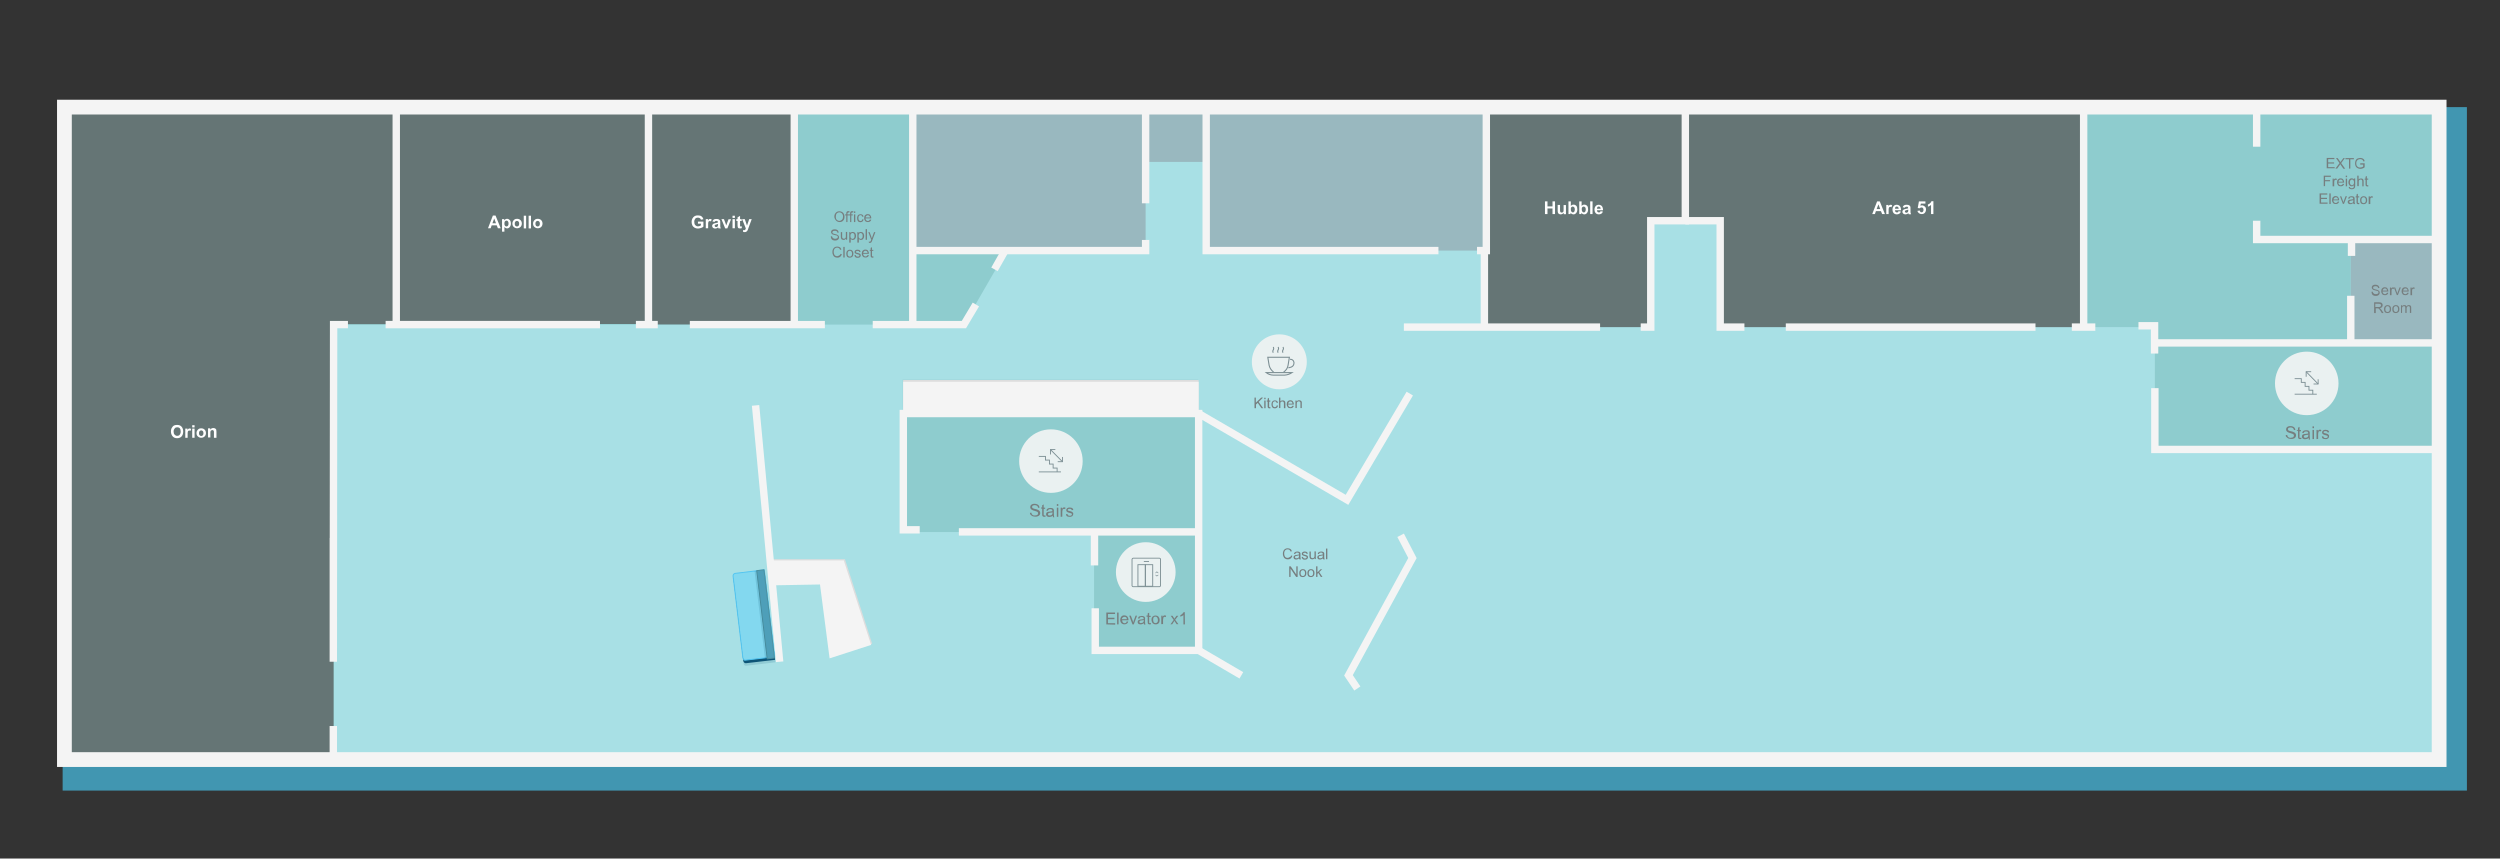 <?xml version="1.0" encoding="utf-8"?>
<!-- Generator: Adobe Illustrator 26.0.3, SVG Export Plug-In . SVG Version: 6.00 Build 0)  -->
<svg version="1.1" id="Layer_1" xmlns="http://www.w3.org/2000/svg" xmlns:xlink="http://www.w3.org/1999/xlink" x="0px" y="0px"
	 viewBox="0 0 1692.1 581.1" style="enable-background:new 0 0 1692.1 581.1;" xml:space="preserve">
<rect x="0" y="0" width="1692.1" height="581.1" fill="#333333" stroke="none"/>
<style type="text/css">
	.st0{fill:#4196B1;}
	.st1{fill:#A8E0E5;}
	.st2{fill:#99B8BF;}
	.st3{fill:#8ECCCE;}
	.st4{opacity:0.74;fill:#575757;enable-background:new    ;}
	.st5{enable-background:new    ;}
	.st6{fill:#FFFFFF;}
	.st7{opacity:5.000000e-02;fill:#030303;enable-background:new    ;}
	.st8{fill:#DDDDDD;}
	.st9{fill:#F4F4F4;}
	.st10{opacity:0.15;fill:#0D5577;enable-background:new    ;}
	.st11{fill:#0D5577;}
	.st12{fill:#83D8EF;stroke:#53C5F1;stroke-width:0.67;stroke-linecap:round;stroke-linejoin:round;}
	.st13{fill:#4E9FB9;stroke:#4A90A0;stroke-width:0.674;stroke-linecap:round;stroke-linejoin:round;}
	.st14{fill:none;stroke:#F4F4F4;stroke-width:10;stroke-miterlimit:10;}
	.st15{fill:none;stroke:#F4F4F4;stroke-width:5;stroke-miterlimit:10;}
	.st16{fill:#EAF1F1;}
	.st17{fill:#767E7F;}
	.st18{fill:none;stroke:#7A8D92;stroke-width:0.6;stroke-miterlimit:10;}
	.st19{fill:none;stroke:#7A8D92;stroke-width:0.605;stroke-miterlimit:10;}
	.st20{fill:none;stroke:#7A8D92;stroke-width:0.414;stroke-miterlimit:10;}
	.st21{fill:none;stroke:#7A8D92;stroke-width:0.724;stroke-miterlimit:10;}
</style>
<g id="shadow">
	<rect x="42.4" y="72.5" class="st0" width="1627.3" height="462.6"/>
</g>
<g id="background">
	<rect x="43.6" y="72.5" class="st1" width="1607.3" height="441.6"/>
</g>
<g id="spaces">
	<rect x="617.8" y="68.6" class="st2" width="157.6" height="101"/>
	<rect x="816.4" y="72.5" class="st2" width="189.6" height="97.1"/>
	<rect x="775.4" y="68.6" class="st2" width="41" height="41"/>
	<rect x="1458.5" y="231.6" class="st3" width="194.5" height="72.2"/>
	<polygon class="st3" points="1006,72.5 1006,221.4 1117.3,221.4 1117.3,149.4 1164.3,149.4 1164.3,221.4 1458.3,221.4 
		1458.3,231.6 1591.1,231.6 1591.1,162.1 1652.9,162.1 1652.9,72.5 	"/>
	<polygon class="st3" points="43.6,72.5 617.6,72.5 617.6,170.6 680.7,170.6 652.4,219.7 225.8,219.7 225.8,514.1 43.6,514.1 	"/>
	<rect x="611.4" y="279.9" class="st3" width="199.9" height="80.2"/>
	<rect x="740.5" y="360" class="st3" width="70.8" height="80.2"/>
	<rect x="1591.1" y="162.1" class="st2" width="61.8" height="67.9"/>
</g>
<g id="bookable">
	<polygon id="area-04.415-status" class="st4" points="1409.4,69.9 1409.4,221.4 1164.7,221.4 1164.7,149.4 1140.7,149.4 
		1140.7,72.5 	"/>
	<polygon id="area-04.414-status" class="st4" points="1006,72.5 1006,221.4 1117.3,221.4 1117.3,149.4 1140.7,149.4 1140.7,72.5 	
		"/>
	<rect id="area-04.407-status" x="438.9" y="72.5" class="st4" width="98.6" height="147.1"/>
	<rect id="area-04.406-status" x="268.2" y="72.5" class="st4" width="170.2" height="146.8"/>
	<polygon id="area-04.404405-status" class="st4" points="268.2,72.5 268.2,219.4 225.8,219.4 225.8,514.1 43.6,514.1 43.6,72.5 	
		"/>
	<g class="st5">
		<path class="st6" d="M115.7,292.1c0-0.9,0.1-1.6,0.4-2.2c0.2-0.4,0.5-0.8,0.8-1.2s0.7-0.6,1.1-0.8c0.5-0.2,1.2-0.3,1.9-0.3
			c1.3,0,2.3,0.4,3,1.2s1.1,1.9,1.1,3.3c0,1.4-0.4,2.5-1.1,3.3s-1.8,1.2-3,1.2c-1.3,0-2.3-0.4-3-1.2S115.7,293.5,115.7,292.1z
			 M117.5,292c0,1,0.2,1.7,0.7,2.2s1,0.8,1.7,0.8s1.3-0.2,1.7-0.7s0.7-1.2,0.7-2.2c0-1-0.2-1.7-0.6-2.2s-1-0.7-1.7-0.7
			s-1.3,0.2-1.7,0.7S117.5,291,117.5,292z"/>
		<path class="st6" d="M127,296.3h-1.6v-6.2h1.5v0.9c0.3-0.4,0.5-0.7,0.7-0.8s0.4-0.2,0.7-0.2c0.4,0,0.7,0.1,1.1,0.3l-0.5,1.4
			c-0.3-0.2-0.5-0.3-0.8-0.3c-0.2,0-0.4,0.1-0.6,0.2s-0.3,0.4-0.4,0.7s-0.1,1-0.1,2.1V296.3z"/>
		<path class="st6" d="M130.1,289.3v-1.5h1.6v1.5H130.1z M130.1,296.3v-6.2h1.6v6.2H130.1z"/>
		<path class="st6" d="M133,293.1c0-0.5,0.1-1.1,0.4-1.6s0.7-0.9,1.1-1.2s1-0.4,1.7-0.4c0.9,0,1.7,0.3,2.3,0.9s0.9,1.4,0.9,2.3
			c0,0.9-0.3,1.7-0.9,2.3s-1.4,0.9-2.3,0.9c-0.6,0-1.1-0.1-1.6-0.4s-0.9-0.6-1.2-1.1S133,293.8,133,293.1z M134.7,293.2
			c0,0.6,0.1,1.1,0.4,1.4s0.7,0.5,1.1,0.5s0.8-0.2,1.1-0.5s0.4-0.8,0.4-1.4c0-0.6-0.1-1.1-0.4-1.4s-0.7-0.5-1.1-0.5
			s-0.8,0.2-1.1,0.5S134.7,292.6,134.7,293.2z"/>
		<path class="st6" d="M146.4,296.3h-1.6v-3.2c0-0.7,0-1.1-0.1-1.3s-0.2-0.4-0.3-0.5s-0.3-0.2-0.6-0.2c-0.3,0-0.5,0.1-0.8,0.2
			s-0.4,0.4-0.5,0.6s-0.1,0.7-0.1,1.4v2.8h-1.6v-6.2h1.5v0.9c0.5-0.7,1.2-1.1,2.1-1.1c0.4,0,0.7,0.1,1,0.2s0.5,0.3,0.7,0.5
			s0.3,0.4,0.3,0.7s0.1,0.6,0.1,1.1V296.3z"/>
	</g>
	<g class="st5">
		<path class="st6" d="M338.9,154.5H337l-0.8-2h-3.4l-0.7,2h-1.8l3.3-8.6h1.8L338.9,154.5z M335.7,151.1l-1.2-3.2l-1.2,3.2H335.7z"
			/>
		<path class="st6" d="M339.8,148.3h1.5v0.9c0.2-0.3,0.5-0.6,0.8-0.8s0.7-0.3,1.1-0.3c0.7,0,1.3,0.3,1.8,0.8s0.8,1.4,0.8,2.4
			c0,1-0.3,1.8-0.8,2.4s-1.1,0.9-1.8,0.9c-0.3,0-0.7-0.1-0.9-0.2s-0.6-0.4-0.9-0.7v3.1h-1.6V148.3z M341.4,151.3
			c0,0.7,0.1,1.2,0.4,1.5s0.6,0.5,1,0.5c0.4,0,0.7-0.2,1-0.5s0.4-0.8,0.4-1.5c0-0.7-0.1-1.1-0.4-1.5s-0.6-0.5-1-0.5
			c-0.4,0-0.7,0.2-1,0.5S341.4,150.7,341.4,151.3z"/>
		<path class="st6" d="M346.8,151.3c0-0.5,0.1-1.1,0.4-1.6s0.7-0.9,1.1-1.2s1-0.4,1.7-0.4c0.9,0,1.7,0.3,2.3,0.9s0.9,1.4,0.9,2.3
			c0,0.9-0.3,1.7-0.9,2.3s-1.4,0.9-2.3,0.9c-0.6,0-1.1-0.1-1.6-0.4s-0.9-0.6-1.2-1.1S346.8,152.1,346.8,151.3z M348.4,151.4
			c0,0.6,0.1,1.1,0.4,1.4s0.7,0.5,1.1,0.5s0.8-0.2,1.1-0.5s0.4-0.8,0.4-1.4c0-0.6-0.1-1.1-0.4-1.4s-0.7-0.5-1.1-0.5
			s-0.8,0.2-1.1,0.5S348.4,150.8,348.4,151.4z"/>
		<path class="st6" d="M354.5,154.5V146h1.6v8.6H354.5z"/>
		<path class="st6" d="M357.8,154.5V146h1.6v8.6H357.8z"/>
		<path class="st6" d="M360.8,151.3c0-0.5,0.1-1.1,0.4-1.6s0.7-0.9,1.1-1.2s1-0.4,1.7-0.4c0.9,0,1.7,0.3,2.3,0.9s0.9,1.4,0.9,2.3
			c0,0.9-0.3,1.7-0.9,2.3s-1.4,0.9-2.3,0.9c-0.6,0-1.1-0.1-1.6-0.4s-0.9-0.6-1.2-1.1S360.8,152.1,360.8,151.3z M362.4,151.4
			c0,0.6,0.1,1.1,0.4,1.4s0.7,0.5,1.1,0.5s0.8-0.2,1.1-0.5s0.4-0.8,0.4-1.4c0-0.6-0.1-1.1-0.4-1.4s-0.7-0.5-1.1-0.5
			s-0.8,0.2-1.1,0.5S362.4,150.8,362.4,151.4z"/>
	</g>
	<g class="st5">
		<path class="st6" d="M472.4,151.4v-1.4h3.7v3.4c-0.4,0.4-0.9,0.7-1.6,0.9s-1.4,0.4-2.1,0.4c-0.9,0-1.7-0.2-2.3-0.6
			s-1.2-0.9-1.5-1.6s-0.5-1.5-0.5-2.3c0-0.9,0.2-1.7,0.6-2.4s0.9-1.2,1.6-1.6c0.6-0.3,1.2-0.4,2.1-0.4c1.1,0,1.9,0.2,2.5,0.7
			s1,1.1,1.2,1.9l-1.7,0.3c-0.1-0.4-0.3-0.8-0.7-1s-0.8-0.4-1.3-0.4c-0.8,0-1.4,0.2-1.8,0.7s-0.7,1.2-0.7,2.1c0,1,0.2,1.8,0.7,2.3
			s1,0.8,1.8,0.8c0.4,0,0.7-0.1,1.1-0.2s0.7-0.3,0.9-0.5v-1.1H472.4z"/>
		<path class="st6" d="M479.3,154.5h-1.6v-6.2h1.5v0.9c0.3-0.4,0.5-0.7,0.7-0.8s0.4-0.2,0.7-0.2c0.4,0,0.7,0.1,1.1,0.3l-0.5,1.4
			c-0.3-0.2-0.5-0.3-0.8-0.3c-0.2,0-0.4,0.1-0.6,0.2s-0.3,0.4-0.4,0.7s-0.1,1-0.1,2.1V154.5z"/>
		<path class="st6" d="M483.7,150.2l-1.5-0.3c0.2-0.6,0.5-1,0.9-1.3s1-0.4,1.8-0.4c0.7,0,1.3,0.1,1.6,0.3s0.6,0.4,0.8,0.7
			s0.2,0.8,0.2,1.5l0,1.9c0,0.5,0,1,0.1,1.2s0.2,0.5,0.3,0.8h-1.6c0-0.1-0.1-0.3-0.2-0.5c0-0.1,0-0.2-0.1-0.2
			c-0.3,0.3-0.6,0.5-0.9,0.6s-0.7,0.2-1,0.2c-0.6,0-1.1-0.2-1.5-0.5s-0.6-0.8-0.6-1.3c0-0.4,0.1-0.7,0.3-0.9s0.4-0.5,0.7-0.6
			s0.7-0.3,1.3-0.4c0.8-0.1,1.3-0.3,1.6-0.4v-0.2c0-0.3-0.1-0.5-0.2-0.7s-0.5-0.2-0.9-0.2c-0.3,0-0.5,0.1-0.7,0.2
			S483.8,149.9,483.7,150.2z M485.9,151.6c-0.2,0.1-0.5,0.2-1,0.3s-0.8,0.2-0.9,0.3c-0.2,0.2-0.3,0.3-0.3,0.6c0,0.2,0.1,0.4,0.3,0.6
			s0.4,0.3,0.7,0.3c0.3,0,0.6-0.1,0.8-0.3c0.2-0.1,0.3-0.3,0.4-0.5c0-0.1,0.1-0.4,0.1-0.8V151.6z"/>
		<path class="st6" d="M490.8,154.5l-2.5-6.2h1.7l1.2,3.2l0.3,1.1c0.1-0.3,0.1-0.4,0.2-0.5c0.1-0.2,0.1-0.4,0.2-0.5l1.2-3.2h1.7
			l-2.5,6.2H490.8z"/>
		<path class="st6" d="M495.8,147.5V146h1.6v1.5H495.8z M495.8,154.5v-6.2h1.6v6.2H495.8z"/>
		<path class="st6" d="M502,148.3v1.3h-1.1v2.5c0,0.5,0,0.8,0,0.9s0.1,0.2,0.1,0.2s0.2,0.1,0.3,0.1c0.2,0,0.4-0.1,0.7-0.2l0.1,1.3
			c-0.4,0.2-0.8,0.2-1.3,0.2c-0.3,0-0.6,0-0.8-0.1s-0.4-0.2-0.5-0.4s-0.2-0.4-0.2-0.6c0-0.2-0.1-0.6-0.1-1.2v-2.7h-0.8v-1.3h0.8
			v-1.2l1.7-1v2.2H502z"/>
		<path class="st6" d="M502.3,148.3h1.8l1.5,4.4l1.5-4.4h1.7l-2.2,6l-0.4,1.1c-0.1,0.4-0.3,0.6-0.4,0.8s-0.3,0.3-0.5,0.5
			s-0.4,0.2-0.6,0.3s-0.5,0.1-0.8,0.1c-0.3,0-0.6,0-0.9-0.1l-0.1-1.3c0.3,0.1,0.5,0.1,0.7,0.1c0.4,0,0.7-0.1,0.8-0.3
			s0.3-0.5,0.4-0.9L502.3,148.3z"/>
	</g>
	<g class="st5">
		<path class="st6" d="M1045.7,144.9v-8.6h1.7v3.4h3.4v-3.4h1.7v8.6h-1.7v-3.8h-3.4v3.8H1045.7z"/>
		<path class="st6" d="M1058.4,144.9V144c-0.2,0.3-0.5,0.6-0.9,0.8s-0.8,0.3-1.2,0.3c-0.4,0-0.8-0.1-1.1-0.3s-0.6-0.4-0.7-0.8
			s-0.2-0.8-0.2-1.4v-3.9h1.6v2.9c0,0.9,0,1.4,0.1,1.6s0.2,0.4,0.3,0.5s0.4,0.2,0.6,0.2c0.3,0,0.5-0.1,0.8-0.2s0.4-0.3,0.5-0.6
			s0.1-0.8,0.1-1.7v-2.6h1.6v6.2H1058.4z"/>
		<path class="st6" d="M1061.6,144.9v-8.6h1.6v3.1c0.5-0.6,1.1-0.9,1.8-0.9c0.8,0,1.4,0.3,1.9,0.8s0.7,1.3,0.7,2.4
			c0,1.1-0.3,1.9-0.8,2.5s-1.1,0.9-1.8,0.9c-0.4,0-0.7-0.1-1.1-0.3s-0.6-0.4-0.9-0.8v0.9H1061.6z M1063.2,141.7
			c0,0.6,0.1,1.1,0.3,1.4c0.3,0.4,0.7,0.7,1.1,0.7c0.4,0,0.7-0.2,0.9-0.5s0.4-0.8,0.4-1.5c0-0.7-0.1-1.2-0.4-1.5s-0.6-0.5-1-0.5
			c-0.4,0-0.7,0.2-1,0.5S1063.2,141,1063.2,141.7z"/>
		<path class="st6" d="M1068.9,144.9v-8.6h1.6v3.1c0.5-0.6,1.1-0.9,1.8-0.9c0.8,0,1.4,0.3,1.9,0.8s0.7,1.3,0.7,2.4
			c0,1.1-0.3,1.9-0.8,2.5s-1.1,0.9-1.8,0.9c-0.4,0-0.7-0.1-1.1-0.3s-0.6-0.4-0.9-0.8v0.9H1068.9z M1070.6,141.7
			c0,0.6,0.1,1.1,0.3,1.4c0.3,0.4,0.7,0.7,1.1,0.7c0.4,0,0.7-0.2,0.9-0.5s0.4-0.8,0.4-1.5c0-0.7-0.1-1.2-0.4-1.5s-0.6-0.5-1-0.5
			c-0.4,0-0.7,0.2-1,0.5S1070.6,141,1070.6,141.7z"/>
		<path class="st6" d="M1076.3,144.9v-8.6h1.6v8.6H1076.3z"/>
		<path class="st6" d="M1083.3,142.9l1.6,0.3c-0.2,0.6-0.5,1.1-1,1.4s-1,0.5-1.7,0.5c-1.1,0-1.9-0.4-2.4-1.1
			c-0.4-0.6-0.6-1.3-0.6-2.1c0-1,0.3-1.8,0.8-2.4s1.2-0.9,2-0.9c0.9,0,1.7,0.3,2.2,0.9s0.8,1.5,0.8,2.8h-4.1c0,0.5,0.1,0.9,0.4,1.1
			s0.6,0.4,0.9,0.4c0.3,0,0.5-0.1,0.7-0.2S1083.2,143.2,1083.3,142.9z M1083.4,141.3c0-0.5-0.1-0.8-0.4-1.1s-0.5-0.4-0.9-0.4
			c-0.4,0-0.7,0.1-0.9,0.4s-0.3,0.6-0.3,1.1H1083.4z"/>
	</g>
	<g class="st5">
		<path class="st6" d="M1275.8,144.9h-1.9l-0.8-2h-3.4l-0.7,2h-1.8l3.3-8.6h1.8L1275.8,144.9z M1272.6,141.5l-1.2-3.2l-1.2,3.2
			H1272.6z"/>
		<path class="st6" d="M1278.3,144.9h-1.6v-6.2h1.5v0.9c0.3-0.4,0.5-0.7,0.7-0.8s0.4-0.2,0.7-0.2c0.4,0,0.7,0.1,1.1,0.3l-0.5,1.4
			c-0.3-0.2-0.5-0.3-0.8-0.3c-0.2,0-0.4,0.1-0.6,0.2s-0.3,0.4-0.4,0.7s-0.1,1-0.1,2.1V144.9z"/>
		<path class="st6" d="M1285,142.9l1.6,0.3c-0.2,0.6-0.5,1.1-1,1.4s-1,0.5-1.7,0.5c-1.1,0-1.9-0.4-2.4-1.1c-0.4-0.6-0.6-1.3-0.6-2.1
			c0-1,0.3-1.8,0.8-2.4s1.2-0.9,2-0.9c0.9,0,1.7,0.3,2.2,0.9s0.8,1.5,0.8,2.8h-4.1c0,0.5,0.1,0.9,0.4,1.1s0.6,0.4,0.9,0.4
			c0.3,0,0.5-0.1,0.7-0.2S1284.9,143.2,1285,142.9z M1285.1,141.3c0-0.5-0.1-0.8-0.4-1.1s-0.5-0.4-0.9-0.4c-0.4,0-0.7,0.1-0.9,0.4
			s-0.3,0.6-0.3,1.1H1285.1z"/>
		<path class="st6" d="M1289.3,140.6l-1.5-0.3c0.2-0.6,0.5-1,0.9-1.3s1-0.4,1.8-0.4c0.7,0,1.3,0.1,1.6,0.3s0.6,0.4,0.8,0.7
			s0.2,0.8,0.2,1.5l0,1.9c0,0.5,0,1,0.1,1.2s0.2,0.5,0.3,0.8h-1.6c0-0.1-0.1-0.3-0.2-0.5c0-0.1,0-0.2-0.1-0.2
			c-0.3,0.3-0.6,0.5-0.9,0.6s-0.7,0.2-1,0.2c-0.6,0-1.1-0.2-1.5-0.5s-0.6-0.8-0.6-1.3c0-0.4,0.1-0.7,0.3-0.9s0.4-0.5,0.7-0.6
			s0.7-0.3,1.3-0.4c0.8-0.1,1.3-0.3,1.6-0.4v-0.2c0-0.3-0.1-0.5-0.2-0.7s-0.5-0.2-0.9-0.2c-0.3,0-0.5,0.1-0.7,0.2
			S1289.4,140.3,1289.3,140.6z M1291.5,141.9c-0.2,0.1-0.5,0.2-1,0.3s-0.8,0.2-0.9,0.3c-0.2,0.2-0.3,0.3-0.3,0.6
			c0,0.2,0.1,0.4,0.3,0.6s0.4,0.3,0.7,0.3c0.3,0,0.6-0.1,0.8-0.3c0.2-0.1,0.3-0.3,0.4-0.5c0-0.1,0.1-0.4,0.1-0.8V141.9z"/>
		<path class="st6" d="M1297.8,142.7l1.6-0.2c0,0.4,0.2,0.7,0.4,0.9s0.5,0.3,0.8,0.3c0.3,0,0.6-0.1,0.9-0.4s0.4-0.7,0.4-1.3
			c0-0.5-0.1-0.9-0.4-1.2s-0.5-0.4-0.9-0.4c-0.5,0-0.9,0.2-1.3,0.6l-1.3-0.2l0.8-4.5h4.4v1.5h-3.1l-0.3,1.5c0.4-0.2,0.7-0.3,1.1-0.3
			c0.7,0,1.3,0.3,1.9,0.8s0.8,1.2,0.8,2.1c0,0.7-0.2,1.3-0.6,1.9c-0.6,0.8-1.3,1.1-2.3,1.1c-0.8,0-1.4-0.2-1.9-0.6
			S1297.9,143.4,1297.8,142.7z"/>
		<path class="st6" d="M1308.6,144.9h-1.6v-6.2c-0.6,0.6-1.3,1-2.1,1.2v-1.5c0.4-0.1,0.9-0.4,1.4-0.8s0.8-0.9,1-1.4h1.3V144.9z"/>
	</g>
</g>
<g id="furniature">
	<polygon class="st7" points="610.9,256.8 810.9,256.8 811.1,277.4 611,277.4 	"/>
	<rect x="611.3" y="257.2" class="st8" width="200" height="20.7"/>
	<rect x="611.3" y="258.4" class="st9" width="200" height="20.7"/>
	<path class="st10" d="M503.3,449l-6.6-55.1c-0.2-0.9,0.4-1.8,1.3-2l19.8-2.4l7,58.8l-19.7,2.3c-0.8,0.2-1.6-0.4-1.8-1.4L503.3,449z
		"/>
	<path class="st11" d="M503.1,447.3l-6.6-55.1c-0.2-0.9,0.4-1.8,1.3-2l19.8-2.4l7,58.8l-19.7,2.3C504,449,503.2,448.2,503.1,447.3z"
		/>
	<path class="st12" d="M502.8,445.2l-6.6-55.1c-0.2-0.9,0.4-1.8,1.3-2l19.8-2.4l7,58.8l-19.7,2.3
		C503.9,447.1,503.1,446.4,502.8,445.2L502.8,445.2z"/>
	
		<rect x="515.9" y="385.5" transform="matrix(0.993 -0.118 0.118 0.993 -45.558 64.311)" class="st13" width="4.9" height="60.1"/>
	
		<rect x="514.4" y="385.9" transform="matrix(0.993 -0.118 0.118 0.993 -45.626 63.931)" class="st10" width="1.6" height="60.1"/>
	<polygon class="st8" points="521.2,378.5 571.9,378.5 590.3,435.7 562.2,444.9 555.8,394.8 522.8,395.5 	"/>
	<polygon class="st9" points="520.4,379.3 571.1,379.3 589.6,436.5 561.5,445.6 555,395.6 522,396.2 	"/>
</g>
<g id="outline">
	<rect x="43.6" y="72.5" class="st14" width="1607.3" height="441.6"/>
	<polyline class="st15" points="225.6,364.1 225.6,447.9 225.8,219.7 235.5,219.7 	"/>
	<path class="st15" d="M235.5,219.7"/>
	<polyline class="st15" points="261,219.7 406.1,219.7 268.2,219.7 268.2,72.5 438.9,72.5 438.9,219.7 430.4,219.7 445.2,219.7 	"/>
	<polyline class="st15" points="466.9,219.7 558.3,219.7 537.6,219.7 537.6,72.5 617.8,72.5 617.8,219.7 590.7,219.7 652.4,219.7 
		660.5,206.1 	"/>
	<polyline class="st15" points="617.8,169.6 775.4,169.6 775.4,162.4 	"/>
	<polyline class="st15" points="775.4,137.6 775.4,72.5 816.4,72.5 816.4,169.6 973.6,169.6 	"/>
	<polyline class="st15" points="999.7,169.6 1006,169.6 1006,72.5 1140.7,72.5 1140.7,149.4 1117.3,149.4 1117.3,221.4 
		1110.5,221.4 	"/>
	<polyline class="st15" points="1083,221.4 950.2,221.4 1004.7,221.4 1004.7,169.6 	"/>
	<line class="st15" x1="673.1" y1="182.3" x2="680.3" y2="169.6"/>
	<polyline class="st15" points="622.5,358.6 611.4,358.6 611.4,279.9 811.3,279.9 811.3,440.2 741.3,440.2 741.3,411.7 	"/>
	<polyline class="st15" points="649,360 811.3,360 740.8,360 740.8,382.7 	"/>
	<line class="st15" x1="225.6" y1="491.4" x2="225.6" y2="514.1"/>
	<polyline class="st15" points="811.3,279.9 911.7,338.3 954.2,266.4 	"/>
	<line class="st15" x1="811.3" y1="440.2" x2="840.2" y2="457.1"/>
	<polyline class="st15" points="1140.7,149.4 1164.3,149.4 1164.3,221.4 1180.7,221.4 	"/>
	<line class="st15" x1="1208.7" y1="221.4" x2="1377.7" y2="221.4"/>
	<polyline class="st15" points="1402.3,221.4 1418.2,221.4 1410.3,221.4 1410.3,72.5 1527.4,72.5 1527.4,99.3 	"/>
	<polyline class="st15" points="1527.4,149.4 1527.4,162.1 1650.9,162.1 1591.6,162.1 1591.6,173.2 	"/>
	<polyline class="st15" points="1591.1,200.2 1591.1,232.1 1648.6,232.1 1458.3,232.1 1458.3,239.3 1458.3,223.9 1458.3,220.5 
		1447.4,220.5 	"/>
	<polyline class="st15" points="1458.5,262.7 1458.5,304.2 1650.9,304.2 	"/>
	<line class="st15" x1="511.4" y1="274.4" x2="527.7" y2="447.9"/>
	<polyline class="st15" points="948,362.3 956,377.7 912.7,457.1 918.7,466 	"/>
</g>
<g id="icons">
	<circle class="st16" cx="711.3" cy="312.1" r="21.5"/>
	<path class="st17" d="M697.1,347.1l1-0.1c0,0.4,0.1,0.7,0.3,1c0.2,0.3,0.5,0.6,0.8,0.7c0.4,0.2,0.8,0.3,1.3,0.2
		c0.4,0,0.8-0.1,1.2-0.2c0.3-0.1,0.6-0.2,0.7-0.6c0.3-0.4,0.3-1,0-1.4c-0.2-0.3-0.5-0.4-0.8-0.5c-0.5-0.1-1-0.3-1.5-0.5
		c-0.6-0.1-1.1-0.3-1.6-0.6c-0.4-0.2-0.7-0.5-0.9-0.8c-0.2-0.3-0.3-0.7-0.3-1c0-0.4,0.1-0.8,0.3-1.2c0.3-0.4,0.6-0.6,1-0.8
		c0.5-0.2,1.1-0.4,1.6-0.3c0.6,0,1.2,0.1,1.7,0.3c0.5,0.2,0.9,0.5,1.2,0.9c0.3,0.4,0.4,0.9,0.5,1.4l-1,0.1c0-0.5-0.2-0.9-0.6-1.3
		c-0.4-0.3-1-0.5-1.5-0.5c-0.5,0-1,0.1-1.5,0.3c-0.5,0.4-0.6,1.1-0.2,1.6c0,0.1,0.1,0.1,0.1,0.1c0.5,0.3,1.1,0.5,1.7,0.6
		c0.6,0.1,1.3,0.3,1.9,0.6c0.5,0.2,0.9,0.5,1.2,0.9c0.5,0.8,0.5,1.8,0,2.5c-0.3,0.4-0.7,0.8-1.2,0.9c-0.5,0.2-1.1,0.4-1.6,0.3
		c-0.7,0-1.3-0.1-2-0.3c-0.5-0.2-0.9-0.6-1.3-1C697.2,348.2,697.1,347.6,697.1,347.1z"/>
	<path class="st17" d="M707.6,348.8l0.1,0.9c-0.3,0.1-0.5,0.1-0.8,0.1c-0.3,0-0.7,0-0.9-0.2c-0.2-0.1-0.4-0.3-0.5-0.5
		c-0.1-0.4-0.1-0.8-0.1-1.3v-3.6h-0.8v-0.7h0.8v-1.5l1-0.6v2.2h1v0.8h-1v4.2c0,0.1,0.1,0.1,0.2,0.2c0.1,0,0.2,0.1,0.3,0.1
		C707.3,348.9,707.4,348.9,707.6,348.8z"/>
	<path class="st17" d="M712.6,349c-0.3,0.3-0.7,0.6-1.2,0.7c-0.4,0.1-0.8,0.2-1.2,0.2c-0.6,0-1.1-0.1-1.6-0.5
		c-0.4-0.3-0.6-0.8-0.6-1.3c0-0.6,0.2-1.1,0.7-1.4c0.3-0.1,0.5-0.3,0.8-0.3c0.3-0.1,0.6-0.1,0.9-0.1c0.6-0.1,1.3-0.2,1.9-0.3v-0.2
		c0-0.3-0.1-0.7-0.3-0.9c-0.3-0.2-0.7-0.3-1.2-0.3c-0.4,0-0.7,0.1-1,0.2c-0.3,0.3-0.5,0.6-0.6,0.9l-1-0.1c0.1-0.4,0.3-0.7,0.5-1
		c0.2-0.3,0.6-0.5,0.9-0.6c0.5-0.1,0.9-0.2,1.4-0.2c0.4,0,0.9,0,1.3,0.2c0.2,0.1,0.6,0.2,0.7,0.5l0.3,0.7c0,0.3,0.1,0.7,0,0.9v1.4
		c0,0.6,0,1.2,0.1,1.9c0,0.2,0.1,0.5,0.2,0.7h-1C712.7,349.7,712.7,349.3,712.6,349z M712.6,346.7c-0.6,0.2-1.1,0.3-1.7,0.3
		c-0.3,0-0.6,0.1-0.9,0.2c-0.1,0.1-0.3,0.2-0.5,0.3c-0.3,0.4-0.2,0.9,0.1,1.2c0.2,0.2,0.6,0.3,0.9,0.2c0.4,0,0.7-0.1,1-0.2
		c0.3-0.1,0.6-0.4,0.7-0.7c0.2-0.3,0.2-0.7,0.1-1L712.6,346.7z"/>
	<path class="st17" d="M715.3,342.4v-1.2h1v1.2H715.3z M715.3,349.8v-6.2h1v6.2L715.3,349.8z"/>
	<path class="st17" d="M717.9,349.8v-6.2h0.9v0.9c0.2-0.4,0.4-0.7,0.7-0.9c0.2-0.1,0.5-0.2,0.7-0.2c0.4,0,0.7,0.1,1,0.3l-0.3,0.9
		c-0.2-0.1-0.5-0.2-0.8-0.2c-0.2,0-0.4,0.1-0.6,0.2c-0.2,0.1-0.4,0.3-0.3,0.6c-0.1,0.4-0.2,0.8-0.2,1.3v3.2L717.9,349.8z"/>
	<path class="st17" d="M721.5,348l1-0.1c0,0.4,0.2,0.7,0.5,0.9c0.3,0.2,0.7,0.4,1.2,0.3c0.4,0,0.7-0.1,1-0.3
		c0.2-0.2,0.4-0.4,0.3-0.7c0-0.2-0.1-0.5-0.3-0.6l-1-0.3c-0.6-0.1-1-0.3-1.6-0.5c-0.3-0.2-0.5-0.4-0.7-0.6c-0.3-0.5-0.3-1.1,0-1.6
		c0.1-0.2,0.3-0.4,0.5-0.6c0.2-0.1,0.5-0.2,0.7-0.3c0.3-0.1,0.6-0.1,0.9-0.1c0.4,0,0.9,0.1,1.3,0.2c0.3,0.1,0.6,0.3,0.8,0.6
		c0.2,0.3,0.4,0.6,0.3,0.9l-1,0.1c0-0.3-0.2-0.6-0.5-0.7c-0.2-0.2-0.6-0.3-0.9-0.2c-0.4,0-0.7,0-1,0.2c-0.2,0.1-0.4,0.3-0.3,0.6
		c0,0.1,0,0.3,0.1,0.3c0.1,0.1,0.2,0.2,0.3,0.2s0.5,0.1,0.9,0.2c0.6,0.1,1,0.3,1.5,0.5c0.3,0.2,0.5,0.4,0.7,0.6
		c0.2,0.3,0.3,0.6,0.2,0.9c0,0.4-0.1,0.7-0.3,1c-0.2,0.3-0.5,0.6-0.9,0.7c-0.4,0.2-0.8,0.3-1.3,0.2c-0.6,0-1.3-0.1-1.9-0.5
		C721.7,349,721.6,348.5,721.5,348z"/>
	<g id="Outline_Icons-2-2-4-2-2-2-3-2">
		<line class="st18" x1="703.1" y1="319.4" x2="718.1" y2="319.4"/>
		<polyline class="st18" points="715.5,319.4 715.5,316.8 712.8,316.8 712.8,314.1 710.3,314.1 710.3,311.4 707.6,311.4 
			707.6,308.9 703.1,308.9 		"/>
		<line class="st18" x1="711" y1="304.3" x2="719.1" y2="312.5"/>
		<polyline class="st18" points="711,307.6 711,304.3 714.3,304.3 		"/>
		<polyline class="st18" points="719.1,309.3 719.1,312.5 715.9,312.5 		"/>
	</g>
	<circle class="st16" cx="1561.3" cy="259.5" r="21.5"/>
	<path class="st17" d="M1547.1,294.5l1-0.1c0,0.4,0.1,0.7,0.3,1c0.2,0.3,0.5,0.6,0.8,0.7c0.4,0.2,0.8,0.3,1.3,0.2
		c0.4,0,0.8-0.1,1.2-0.2c0.3-0.1,0.6-0.2,0.7-0.6c0.3-0.4,0.3-1,0-1.4c-0.2-0.3-0.5-0.4-0.8-0.5c-0.5-0.1-1-0.3-1.5-0.5
		c-0.6-0.1-1.1-0.3-1.6-0.6c-0.4-0.2-0.7-0.5-0.9-0.8c-0.2-0.3-0.3-0.7-0.3-1c0-0.4,0.1-0.8,0.3-1.2c0.3-0.4,0.6-0.6,1-0.8
		c0.5-0.2,1.1-0.4,1.6-0.3c0.6,0,1.2,0.1,1.7,0.3c0.5,0.2,0.9,0.5,1.2,0.9c0.3,0.4,0.4,0.9,0.5,1.4l-1,0.1c0-0.5-0.2-0.9-0.6-1.3
		c-0.4-0.3-1-0.5-1.5-0.5c-0.5,0-1,0.1-1.5,0.3c-0.5,0.4-0.6,1.1-0.2,1.6c0,0.1,0.1,0.1,0.1,0.1c0.5,0.3,1.1,0.5,1.7,0.6
		c0.6,0.1,1.3,0.3,1.9,0.6c0.5,0.2,0.9,0.5,1.2,0.9c0.7,1.1,0.4,2.5-0.7,3.2c-0.1,0.1-0.3,0.2-0.5,0.2c-0.5,0.2-1.1,0.4-1.6,0.3
		c-0.7,0-1.3-0.1-2-0.3c-0.5-0.2-0.9-0.6-1.3-1C1547.2,295.6,1547,295,1547.1,294.5z"/>
	<path class="st17" d="M1557.6,296.2l0.1,0.9c-0.3,0.1-0.5,0.1-0.8,0.1c-0.3,0-0.7,0-0.9-0.2c-0.2-0.1-0.4-0.3-0.5-0.5
		c-0.1-0.4-0.1-0.8-0.1-1.3v-3.6h-0.8V291h0.8v-1.5l1-0.6v2.2h1v0.8h-1v4.2c0,0.1,0.1,0.1,0.2,0.2c0.1,0,0.2,0.1,0.3,0.1
		C1557.2,296.3,1557.3,296.3,1557.6,296.2z"/>
	<path class="st17" d="M1562.6,296.4c-0.3,0.3-0.7,0.6-1.2,0.7c-0.4,0.1-0.8,0.2-1.2,0.2c-0.6,0-1.1-0.1-1.6-0.5
		c-0.4-0.3-0.6-0.8-0.6-1.3c0-0.6,0.2-1.1,0.7-1.4c0.3-0.1,0.5-0.3,0.8-0.3c0.3-0.1,0.6-0.1,0.9-0.1c0.6-0.1,1.3-0.2,1.9-0.3v-0.2
		c0-0.3-0.1-0.7-0.3-0.9c-0.3-0.2-0.7-0.3-1.2-0.3c-0.4,0-0.7,0.1-1,0.2c-0.3,0.3-0.5,0.6-0.6,0.9l-1-0.1c0.1-0.4,0.3-0.7,0.5-1
		c0.2-0.3,0.6-0.5,0.9-0.6c0.5-0.1,0.9-0.2,1.4-0.2c0.4,0,0.9,0,1.3,0.2c0.2,0.1,0.6,0.2,0.7,0.5l0.3,0.7c0,0.3,0.1,0.7,0,0.9v1.4
		c0,0.6,0,1.2,0.1,1.9c0,0.2,0.1,0.5,0.2,0.7h-1C1562.7,297,1562.7,296.7,1562.6,296.4z M1562.6,294.1c-0.6,0.2-1.1,0.3-1.7,0.3
		c-0.3,0-0.6,0.1-0.9,0.2c-0.1,0.1-0.3,0.2-0.5,0.3c-0.3,0.4-0.2,0.9,0.1,1.2c0.2,0.2,0.6,0.3,0.9,0.2c0.4,0,0.7-0.1,1-0.2
		c0.3-0.1,0.6-0.4,0.7-0.7c0.2-0.3,0.2-0.7,0.1-1L1562.6,294.1z"/>
	<path class="st17" d="M1565.2,289.8v-1.2h1v1.2H1565.2z M1565.2,297.2V291h1v6.2H1565.2z"/>
	<path class="st17" d="M1567.9,297.2V291h0.9v0.9c0.2-0.4,0.4-0.7,0.7-0.9c0.2-0.1,0.4-0.2,0.7-0.2c0.4,0,0.7,0.1,1,0.3l-0.3,0.9
		c-0.2-0.1-0.5-0.2-0.8-0.2c-0.2,0-0.4,0.1-0.6,0.2c-0.2,0.1-0.4,0.3-0.3,0.6c-0.1,0.4-0.2,0.8-0.2,1.3v3.2L1567.9,297.2z"/>
	<path class="st17" d="M1571.5,295.4l1-0.1c0,0.4,0.2,0.7,0.5,0.9c0.3,0.2,0.7,0.4,1.2,0.3c0.4,0,0.7-0.1,1-0.3
		c0.2-0.2,0.4-0.4,0.3-0.7c0-0.2-0.1-0.5-0.3-0.6l-1-0.3c-0.6-0.1-1-0.3-1.6-0.5c-0.3-0.2-0.5-0.4-0.7-0.6c-0.3-0.5-0.3-1.1,0-1.6
		c0.1-0.2,0.3-0.4,0.5-0.6l0.7-0.3c0.3-0.1,0.6-0.1,0.9-0.1c0.4,0,0.9,0.1,1.3,0.2c0.3,0.1,0.6,0.3,0.8,0.6c0.2,0.3,0.4,0.6,0.3,0.9
		l-1,0.1c0-0.3-0.2-0.6-0.5-0.7c-0.2-0.2-0.6-0.3-0.9-0.2c-0.4,0-0.7,0-1,0.2c-0.2,0.1-0.4,0.3-0.3,0.6c0,0.1,0,0.3,0.1,0.3
		c0.1,0.1,0.2,0.2,0.3,0.2s0.5,0.1,0.9,0.2c0.6,0.1,1,0.3,1.5,0.5c0.3,0.2,0.5,0.4,0.7,0.6c0.2,0.3,0.3,0.6,0.2,0.9
		c0,0.4-0.1,0.7-0.3,1c-0.2,0.3-0.5,0.6-0.9,0.7c-0.4,0.2-0.8,0.3-1.3,0.2c-0.6,0-1.3-0.1-1.9-0.5
		C1571.7,296.4,1571.6,295.9,1571.5,295.4z"/>
	<g id="Outline_Icons-2-2-4-2-2-2-3-2-2">
		<line class="st18" x1="1553.1" y1="266.8" x2="1568.1" y2="266.8"/>
		<polyline class="st18" points="1565.4,266.8 1565.4,264.1 1562.8,264.1 1562.8,261.5 1560.2,261.5 1560.2,258.8 1557.6,258.8 
			1557.6,256.3 1553.1,256.3 		"/>
		<line class="st18" x1="1560.9" y1="251.6" x2="1569" y2="259.9"/>
		<polyline class="st18" points="1560.9,255 1560.9,251.6 1564.3,251.6 		"/>
		<polyline class="st18" points="1569,256.7 1569,259.9 1565.9,259.9 		"/>
	</g>
	<g class="st5">
		<path class="st17" d="M1605.1,197.5l0.9-0.1c0,0.4,0.1,0.7,0.3,0.9c0.2,0.2,0.4,0.4,0.7,0.6c0.3,0.1,0.7,0.2,1.1,0.2
			c0.4,0,0.7-0.1,1-0.2c0.3-0.1,0.5-0.3,0.6-0.4c0.1-0.2,0.2-0.4,0.2-0.6c0-0.2-0.1-0.4-0.2-0.6c-0.1-0.2-0.3-0.3-0.6-0.4
			c-0.2-0.1-0.6-0.2-1.3-0.3c-0.7-0.2-1.1-0.3-1.4-0.4c-0.3-0.2-0.6-0.4-0.8-0.7c-0.2-0.3-0.3-0.6-0.3-0.9c0-0.4,0.1-0.7,0.3-1
			c0.2-0.3,0.5-0.6,0.9-0.7c0.4-0.2,0.8-0.2,1.3-0.2c0.5,0,1,0.1,1.4,0.3c0.4,0.2,0.7,0.4,0.9,0.8c0.2,0.3,0.3,0.7,0.4,1.1l-0.9,0.1
			c0-0.5-0.2-0.8-0.5-1c-0.3-0.2-0.7-0.3-1.2-0.3c-0.6,0-1,0.1-1.3,0.3c-0.3,0.2-0.4,0.5-0.4,0.8c0,0.3,0.1,0.5,0.3,0.6
			c0.2,0.2,0.7,0.3,1.4,0.5c0.8,0.2,1.3,0.3,1.6,0.5c0.4,0.2,0.7,0.4,0.9,0.7c0.2,0.3,0.3,0.6,0.3,1c0,0.4-0.1,0.7-0.3,1.1
			c-0.2,0.3-0.5,0.6-0.9,0.8c-0.4,0.2-0.9,0.3-1.4,0.3c-0.6,0-1.2-0.1-1.6-0.3c-0.4-0.2-0.8-0.5-1-0.9
			C1605.3,198.4,1605.1,198,1605.1,197.5z"/>
		<path class="st17" d="M1615.6,198.1l0.9,0.1c-0.1,0.5-0.4,0.9-0.8,1.2c-0.4,0.3-0.9,0.4-1.5,0.4c-0.8,0-1.4-0.2-1.8-0.7
			c-0.4-0.5-0.7-1.1-0.7-2c0-0.9,0.2-1.5,0.7-2s1-0.7,1.7-0.7c0.7,0,1.3,0.2,1.7,0.7s0.7,1.1,0.7,2c0,0.1,0,0.1,0,0.2h-3.9
			c0,0.6,0.2,1,0.5,1.3c0.3,0.3,0.7,0.5,1.1,0.5c0.3,0,0.6-0.1,0.8-0.3C1615.2,198.8,1615.4,198.5,1615.6,198.1z M1612.7,196.7h2.9
			c0-0.4-0.1-0.8-0.3-1c-0.3-0.3-0.6-0.5-1.1-0.5c-0.4,0-0.7,0.1-1,0.4C1612.9,195.9,1612.7,196.3,1612.7,196.7z"/>
		<path class="st17" d="M1617.6,199.8v-5.2h0.8v0.8c0.2-0.4,0.4-0.6,0.6-0.7s0.4-0.2,0.6-0.2c0.3,0,0.6,0.1,0.9,0.3l-0.3,0.8
			c-0.2-0.1-0.4-0.2-0.6-0.2c-0.2,0-0.4,0.1-0.5,0.2c-0.2,0.1-0.3,0.3-0.3,0.5c-0.1,0.3-0.1,0.7-0.1,1v2.7H1617.6z"/>
		<path class="st17" d="M1622.3,199.8l-2-5.2h0.9l1.1,3.1c0.1,0.3,0.2,0.7,0.3,1c0.1-0.3,0.2-0.6,0.3-1l1.2-3.2h0.9l-2,5.2H1622.3z"
			/>
		<path class="st17" d="M1629.4,198.1l0.9,0.1c-0.1,0.5-0.4,0.9-0.8,1.2c-0.4,0.3-0.9,0.4-1.5,0.4c-0.8,0-1.4-0.2-1.8-0.7
			c-0.4-0.5-0.7-1.1-0.7-2c0-0.9,0.2-1.5,0.7-2s1-0.7,1.7-0.7c0.7,0,1.3,0.2,1.7,0.7s0.7,1.1,0.7,2c0,0.1,0,0.1,0,0.2h-3.9
			c0,0.6,0.2,1,0.5,1.3c0.3,0.3,0.7,0.5,1.1,0.5c0.3,0,0.6-0.1,0.8-0.3C1629.1,198.8,1629.3,198.5,1629.4,198.1z M1626.6,196.7h2.9
			c0-0.4-0.1-0.8-0.3-1c-0.3-0.3-0.6-0.5-1.1-0.5c-0.4,0-0.7,0.1-1,0.4C1626.7,195.9,1626.6,196.3,1626.6,196.7z"/>
		<path class="st17" d="M1631.5,199.8v-5.2h0.8v0.8c0.2-0.4,0.4-0.6,0.6-0.7s0.4-0.2,0.6-0.2c0.3,0,0.6,0.1,0.9,0.3l-0.3,0.8
			c-0.2-0.1-0.4-0.2-0.6-0.2c-0.2,0-0.4,0.1-0.5,0.2c-0.2,0.1-0.3,0.3-0.3,0.5c-0.1,0.3-0.1,0.7-0.1,1v2.7H1631.5z"/>
	</g>
	<g class="st5">
		<path class="st17" d="M1606.9,211.8v-7.2h3.2c0.6,0,1.1,0.1,1.5,0.2c0.3,0.1,0.6,0.4,0.8,0.7c0.2,0.3,0.3,0.7,0.3,1.1
			c0,0.5-0.2,0.9-0.5,1.3c-0.3,0.3-0.8,0.6-1.5,0.7c0.2,0.1,0.4,0.2,0.6,0.4c0.3,0.3,0.5,0.6,0.8,1l1.2,1.9h-1.2l-0.9-1.5
			c-0.3-0.4-0.5-0.8-0.7-1c-0.2-0.2-0.3-0.4-0.5-0.5s-0.3-0.2-0.4-0.2c-0.1,0-0.3,0-0.5,0h-1.1v3.2H1606.9z M1607.8,207.8h2
			c0.4,0,0.8,0,1-0.1c0.2-0.1,0.4-0.2,0.6-0.4c0.1-0.2,0.2-0.4,0.2-0.6c0-0.3-0.1-0.6-0.4-0.8c-0.2-0.2-0.6-0.3-1.2-0.3h-2.3V207.8z
			"/>
		<path class="st17" d="M1613.6,209.2c0-1,0.3-1.7,0.8-2.1c0.4-0.4,1-0.6,1.6-0.6c0.7,0,1.3,0.2,1.7,0.7c0.5,0.5,0.7,1.1,0.7,1.9
			c0,0.7-0.1,1.2-0.3,1.6c-0.2,0.4-0.5,0.7-0.9,0.9c-0.4,0.2-0.8,0.3-1.3,0.3c-0.7,0-1.3-0.2-1.8-0.7
			C1613.8,210.8,1613.6,210.1,1613.6,209.2z M1614.5,209.2c0,0.7,0.1,1.2,0.4,1.5c0.3,0.3,0.7,0.5,1.1,0.5c0.4,0,0.8-0.2,1.1-0.5
			c0.3-0.3,0.4-0.8,0.4-1.5c0-0.6-0.1-1.1-0.4-1.5c-0.3-0.3-0.7-0.5-1.1-0.5c-0.4,0-0.8,0.2-1.1,0.5
			C1614.7,208.1,1614.5,208.5,1614.5,209.2z"/>
		<path class="st17" d="M1619.2,209.2c0-1,0.3-1.7,0.8-2.1c0.4-0.4,1-0.6,1.6-0.6c0.7,0,1.3,0.2,1.7,0.7c0.5,0.5,0.7,1.1,0.7,1.9
			c0,0.7-0.1,1.2-0.3,1.6c-0.2,0.4-0.5,0.7-0.9,0.9c-0.4,0.2-0.8,0.3-1.3,0.3c-0.7,0-1.3-0.2-1.8-0.7
			C1619.4,210.8,1619.2,210.1,1619.2,209.2z M1620.1,209.2c0,0.7,0.1,1.2,0.4,1.5c0.3,0.3,0.7,0.5,1.1,0.5c0.4,0,0.8-0.2,1.1-0.5
			c0.3-0.3,0.4-0.8,0.4-1.5c0-0.6-0.1-1.1-0.4-1.5c-0.3-0.3-0.7-0.5-1.1-0.5c-0.4,0-0.8,0.2-1.1,0.5
			C1620.2,208.1,1620.1,208.5,1620.1,209.2z"/>
		<path class="st17" d="M1625.1,211.8v-5.2h0.8v0.7c0.2-0.3,0.4-0.5,0.6-0.6c0.3-0.2,0.6-0.2,0.9-0.2c0.4,0,0.7,0.1,0.9,0.2
			c0.2,0.2,0.4,0.4,0.5,0.7c0.4-0.6,0.9-0.9,1.6-0.9c0.5,0,0.9,0.1,1.2,0.4c0.3,0.3,0.4,0.7,0.4,1.3v3.6h-0.9v-3.3
			c0-0.4,0-0.6-0.1-0.8c-0.1-0.2-0.2-0.3-0.3-0.4c-0.2-0.1-0.3-0.1-0.5-0.1c-0.4,0-0.7,0.1-0.9,0.4c-0.2,0.2-0.4,0.6-0.4,1.2v3h-0.9
			v-3.4c0-0.4-0.1-0.7-0.2-0.9c-0.1-0.2-0.4-0.3-0.7-0.3c-0.2,0-0.5,0.1-0.7,0.2s-0.4,0.3-0.5,0.6c-0.1,0.3-0.1,0.6-0.1,1.1v2.7
			H1625.1z"/>
	</g>
	<g class="st5">
		<path class="st17" d="M1574.8,114.1v-7.2h5.2v0.8h-4.2v2.2h4v0.8h-4v2.4h4.4v0.8H1574.8z"/>
		<path class="st17" d="M1580.7,114.1l2.8-3.7l-2.4-3.4h1.1l1.3,1.8c0.3,0.4,0.5,0.7,0.6,0.9c0.2-0.3,0.3-0.5,0.6-0.8l1.4-1.9h1
			l-2.5,3.4l2.7,3.8h-1.2l-1.8-2.6c-0.1-0.1-0.2-0.3-0.3-0.5c-0.2,0.3-0.3,0.4-0.3,0.5l-1.8,2.5H1580.7z"/>
		<path class="st17" d="M1589.9,114.1v-6.3h-2.4v-0.8h5.7v0.8h-2.4v6.3H1589.9z"/>
		<path class="st17" d="M1597.5,111.3v-0.8l3,0v2.7c-0.5,0.4-0.9,0.7-1.4,0.8c-0.5,0.2-1,0.3-1.5,0.3c-0.7,0-1.3-0.2-1.9-0.5
			c-0.6-0.3-1-0.7-1.3-1.3s-0.4-1.2-0.4-1.9c0-0.7,0.1-1.3,0.4-2c0.3-0.6,0.7-1.1,1.3-1.3s1.2-0.4,1.9-0.4c0.5,0,1,0.1,1.4,0.3
			c0.4,0.2,0.7,0.4,1,0.7c0.2,0.3,0.4,0.7,0.5,1.2l-0.9,0.2c-0.1-0.4-0.2-0.7-0.4-0.9c-0.2-0.2-0.4-0.4-0.7-0.5
			c-0.3-0.1-0.6-0.2-1-0.2c-0.4,0-0.8,0.1-1.1,0.2c-0.3,0.1-0.6,0.3-0.8,0.5c-0.2,0.2-0.3,0.5-0.5,0.7c-0.2,0.4-0.3,0.9-0.3,1.4
			c0,0.6,0.1,1.2,0.3,1.6s0.5,0.7,1,1s0.9,0.3,1.3,0.3c0.4,0,0.8-0.1,1.2-0.2c0.4-0.2,0.7-0.3,0.9-0.5v-1.3H1597.5z"/>
	</g>
	<g class="st5">
		<path class="st17" d="M1572.8,126.1v-7.2h4.8v0.8h-3.9v2.2h3.4v0.8h-3.4v3.3H1572.8z"/>
		<path class="st17" d="M1578.8,126.1v-5.2h0.8v0.8c0.2-0.4,0.4-0.6,0.6-0.7s0.4-0.2,0.6-0.2c0.3,0,0.6,0.1,0.9,0.3l-0.3,0.8
			c-0.2-0.1-0.4-0.2-0.6-0.2c-0.2,0-0.4,0.1-0.5,0.2c-0.2,0.1-0.3,0.3-0.3,0.5c-0.1,0.3-0.1,0.7-0.1,1v2.7H1578.8z"/>
		<path class="st17" d="M1585.7,124.4l0.9,0.1c-0.1,0.5-0.4,0.9-0.8,1.2c-0.4,0.3-0.9,0.4-1.5,0.4c-0.8,0-1.4-0.2-1.8-0.7
			c-0.4-0.5-0.7-1.1-0.7-2c0-0.9,0.2-1.5,0.7-2s1-0.7,1.7-0.7c0.7,0,1.3,0.2,1.7,0.7s0.7,1.1,0.7,2c0,0.1,0,0.1,0,0.2h-3.9
			c0,0.6,0.2,1,0.5,1.3c0.3,0.3,0.7,0.5,1.1,0.5c0.3,0,0.6-0.1,0.8-0.3C1585.4,125.1,1585.5,124.8,1585.7,124.4z M1582.8,123h2.9
			c0-0.4-0.2-0.8-0.3-1c-0.3-0.3-0.6-0.5-1.1-0.5c-0.4,0-0.7,0.1-1,0.4C1583,122.2,1582.8,122.5,1582.8,123z"/>
		<path class="st17" d="M1587.7,119.9v-1h0.9v1H1587.7z M1587.7,126.1v-5.2h0.9v5.2H1587.7z"/>
		<path class="st17" d="M1589.7,126.5l0.9,0.1c0,0.3,0.1,0.5,0.3,0.6c0.2,0.2,0.5,0.2,0.9,0.2c0.4,0,0.7-0.1,0.9-0.2
			c0.2-0.2,0.4-0.4,0.4-0.7c0-0.2,0.1-0.6,0.1-1.1c-0.4,0.5-0.9,0.7-1.4,0.7c-0.7,0-1.3-0.3-1.7-0.8s-0.6-1.1-0.6-1.9
			c0-0.5,0.1-1,0.3-1.4c0.2-0.4,0.4-0.7,0.8-1c0.3-0.2,0.7-0.3,1.2-0.3c0.6,0,1.1,0.2,1.5,0.7v-0.6h0.8v4.5c0,0.8-0.1,1.4-0.2,1.7
			c-0.2,0.3-0.4,0.6-0.8,0.8c-0.4,0.2-0.8,0.3-1.3,0.3c-0.6,0-1.1-0.1-1.5-0.4C1589.9,127.5,1589.7,127.1,1589.7,126.5z
			 M1590.5,123.4c0,0.7,0.1,1.2,0.4,1.5c0.3,0.3,0.6,0.5,1,0.5c0.4,0,0.7-0.2,1-0.5c0.3-0.3,0.4-0.8,0.4-1.5c0-0.6-0.1-1.1-0.4-1.4
			c-0.3-0.3-0.6-0.5-1-0.5c-0.4,0-0.7,0.2-1,0.5C1590.6,122.3,1590.5,122.8,1590.5,123.4z"/>
		<path class="st17" d="M1595.5,126.1v-7.2h0.9v2.6c0.4-0.5,0.9-0.7,1.6-0.7c0.4,0,0.7,0.1,1,0.2c0.3,0.2,0.5,0.4,0.6,0.6
			s0.2,0.7,0.2,1.2v3.3h-0.9v-3.3c0-0.4-0.1-0.8-0.3-1c-0.2-0.2-0.5-0.3-0.8-0.3c-0.3,0-0.5,0.1-0.7,0.2c-0.2,0.1-0.4,0.3-0.5,0.5
			s-0.1,0.5-0.1,1v2.8H1595.5z"/>
		<path class="st17" d="M1602.9,125.3l0.1,0.8c-0.2,0.1-0.5,0.1-0.7,0.1c-0.3,0-0.6-0.1-0.7-0.2s-0.3-0.2-0.4-0.4
			c-0.1-0.2-0.1-0.5-0.1-1v-3h-0.6v-0.7h0.6v-1.3l0.9-0.5v1.8h0.9v0.7h-0.9v3c0,0.3,0,0.4,0,0.5c0,0.1,0.1,0.1,0.2,0.2
			c0.1,0,0.2,0.1,0.3,0.1C1602.7,125.3,1602.8,125.3,1602.9,125.3z"/>
	</g>
	<g class="st5">
		<path class="st17" d="M1570,138.1v-7.2h5.2v0.8h-4.2v2.2h4v0.8h-4v2.4h4.4v0.8H1570z"/>
		<path class="st17" d="M1576.6,138.1v-7.2h0.9v7.2H1576.6z"/>
		<path class="st17" d="M1582.3,136.4l0.9,0.1c-0.1,0.5-0.4,0.9-0.8,1.2c-0.4,0.3-0.9,0.4-1.5,0.4c-0.8,0-1.4-0.2-1.8-0.7
			c-0.4-0.5-0.7-1.1-0.7-2c0-0.9,0.2-1.5,0.7-2s1-0.7,1.7-0.7c0.7,0,1.3,0.2,1.7,0.7s0.7,1.1,0.7,2c0,0.1,0,0.1,0,0.2h-3.9
			c0,0.6,0.2,1,0.5,1.3c0.3,0.3,0.7,0.5,1.1,0.5c0.3,0,0.6-0.1,0.8-0.3C1582,137.1,1582.2,136.8,1582.3,136.4z M1579.5,135h2.9
			c0-0.4-0.2-0.8-0.3-1c-0.3-0.3-0.6-0.5-1.1-0.5c-0.4,0-0.7,0.1-1,0.4C1579.6,134.2,1579.5,134.5,1579.5,135z"/>
		<path class="st17" d="M1585.8,138.1l-2-5.2h0.9l1.1,3.1c0.1,0.3,0.2,0.7,0.3,1c0.1-0.3,0.2-0.6,0.3-1l1.2-3.2h0.9l-2,5.2H1585.8z"
			/>
		<path class="st17" d="M1592.7,137.4c-0.3,0.3-0.6,0.5-0.9,0.6c-0.3,0.1-0.6,0.2-1,0.2c-0.6,0-1-0.1-1.3-0.4
			c-0.3-0.3-0.5-0.6-0.5-1.1c0-0.3,0.1-0.5,0.2-0.7c0.1-0.2,0.3-0.4,0.5-0.5c0.2-0.1,0.4-0.2,0.6-0.3c0.2,0,0.4-0.1,0.8-0.1
			c0.7-0.1,1.2-0.2,1.6-0.3c0-0.1,0-0.2,0-0.2c0-0.4-0.1-0.6-0.2-0.8c-0.2-0.2-0.6-0.3-1-0.3c-0.4,0-0.7,0.1-0.9,0.2
			c-0.2,0.1-0.3,0.4-0.4,0.8l-0.9-0.1c0.1-0.4,0.2-0.7,0.4-0.9c0.2-0.2,0.4-0.4,0.8-0.5c0.3-0.1,0.7-0.2,1.2-0.2
			c0.4,0,0.8,0.1,1.1,0.2c0.3,0.1,0.5,0.2,0.6,0.4c0.1,0.2,0.2,0.4,0.3,0.6c0,0.1,0,0.4,0,0.8v1.2c0,0.8,0,1.3,0.1,1.5
			c0,0.2,0.1,0.4,0.2,0.6h-0.9C1592.8,137.9,1592.8,137.7,1592.7,137.4z M1592.7,135.5c-0.3,0.1-0.8,0.2-1.4,0.3
			c-0.4,0.1-0.6,0.1-0.8,0.2c-0.2,0.1-0.3,0.2-0.3,0.3c-0.1,0.1-0.1,0.3-0.1,0.4c0,0.2,0.1,0.4,0.3,0.6c0.2,0.2,0.4,0.2,0.8,0.2
			c0.3,0,0.6-0.1,0.9-0.2c0.3-0.1,0.5-0.4,0.6-0.6c0.1-0.2,0.1-0.5,0.1-0.9V135.5z"/>
		<path class="st17" d="M1596.8,137.3l0.1,0.8c-0.2,0.1-0.5,0.1-0.7,0.1c-0.3,0-0.6-0.1-0.7-0.2s-0.3-0.2-0.4-0.4
			c-0.1-0.2-0.1-0.5-0.1-1v-3h-0.6v-0.7h0.6v-1.3l0.9-0.5v1.8h0.9v0.7h-0.9v3c0,0.3,0,0.4,0,0.5c0,0.1,0.1,0.1,0.2,0.2
			c0.1,0,0.2,0.1,0.3,0.1C1596.5,137.3,1596.7,137.3,1596.8,137.3z"/>
		<path class="st17" d="M1597.4,135.5c0-1,0.3-1.7,0.8-2.1c0.4-0.4,1-0.6,1.6-0.6c0.7,0,1.3,0.2,1.7,0.7c0.5,0.5,0.7,1.1,0.7,1.9
			c0,0.7-0.1,1.2-0.3,1.6c-0.2,0.4-0.5,0.7-0.9,0.9c-0.4,0.2-0.8,0.3-1.3,0.3c-0.7,0-1.3-0.2-1.8-0.7
			C1597.6,137,1597.4,136.4,1597.4,135.5z M1598.3,135.5c0,0.7,0.1,1.2,0.4,1.5c0.3,0.3,0.7,0.5,1.1,0.5c0.4,0,0.8-0.2,1.1-0.5
			c0.3-0.3,0.4-0.8,0.4-1.5c0-0.6-0.1-1.1-0.4-1.5c-0.3-0.3-0.7-0.5-1.1-0.5c-0.4,0-0.8,0.2-1.1,0.5
			C1598.4,134.3,1598.3,134.8,1598.3,135.5z"/>
		<path class="st17" d="M1603.2,138.1v-5.2h0.8v0.8c0.2-0.4,0.4-0.6,0.6-0.7s0.4-0.2,0.6-0.2c0.3,0,0.6,0.1,0.9,0.3l-0.3,0.8
			c-0.2-0.1-0.4-0.2-0.6-0.2c-0.2,0-0.4,0.1-0.5,0.2c-0.2,0.1-0.3,0.3-0.3,0.5c-0.1,0.3-0.1,0.7-0.1,1v2.7H1603.2z"/>
	</g>
	<g class="st5">
		<path class="st17" d="M873.8,376l0.9,0.2c-0.2,0.8-0.6,1.4-1.1,1.8c-0.5,0.4-1.1,0.6-1.9,0.6c-0.8,0-1.4-0.2-1.9-0.5
			c-0.5-0.3-0.9-0.8-1.1-1.4c-0.3-0.6-0.4-1.2-0.4-1.9c0-0.7,0.1-1.4,0.4-2c0.3-0.6,0.7-1,1.2-1.3c0.5-0.3,1.1-0.4,1.7-0.4
			c0.7,0,1.3,0.2,1.8,0.5s0.8,0.9,1,1.5l-0.9,0.2c-0.2-0.5-0.4-0.9-0.7-1.1c-0.3-0.2-0.7-0.4-1.2-0.4c-0.6,0-1,0.1-1.4,0.4
			c-0.4,0.3-0.6,0.6-0.8,1.1c-0.2,0.4-0.2,0.9-0.2,1.4c0,0.6,0.1,1.1,0.3,1.6c0.2,0.5,0.5,0.8,0.8,1c0.4,0.2,0.8,0.3,1.2,0.3
			c0.5,0,1-0.2,1.3-0.5C873.4,377.1,873.7,376.6,873.8,376z"/>
		<path class="st17" d="M879.2,377.9c-0.3,0.3-0.6,0.5-0.9,0.6c-0.3,0.1-0.6,0.2-1,0.2c-0.6,0-1-0.1-1.3-0.4
			c-0.3-0.3-0.5-0.6-0.5-1.1c0-0.3,0.1-0.5,0.2-0.7c0.1-0.2,0.3-0.4,0.5-0.5c0.2-0.1,0.4-0.2,0.6-0.3c0.2,0,0.4-0.1,0.8-0.1
			c0.7-0.1,1.2-0.2,1.6-0.3c0-0.1,0-0.2,0-0.2c0-0.4-0.1-0.6-0.2-0.8c-0.2-0.2-0.6-0.3-1-0.3c-0.4,0-0.7,0.1-0.9,0.2
			c-0.2,0.1-0.3,0.4-0.4,0.8l-0.9-0.1c0.1-0.4,0.2-0.7,0.4-0.9c0.2-0.2,0.4-0.4,0.8-0.5c0.3-0.1,0.7-0.2,1.2-0.2
			c0.4,0,0.8,0.1,1.1,0.2c0.3,0.1,0.5,0.2,0.6,0.4c0.1,0.2,0.2,0.4,0.3,0.6c0,0.1,0,0.4,0,0.8v1.2c0,0.8,0,1.3,0.1,1.5
			c0,0.2,0.1,0.4,0.2,0.6h-0.9C879.3,378.4,879.2,378.1,879.2,377.9z M879.1,375.9c-0.3,0.1-0.8,0.2-1.4,0.3
			c-0.4,0.1-0.6,0.1-0.8,0.2c-0.2,0.1-0.3,0.2-0.3,0.3c-0.1,0.1-0.1,0.3-0.1,0.4c0,0.2,0.1,0.4,0.3,0.6c0.2,0.2,0.4,0.2,0.8,0.2
			c0.3,0,0.6-0.1,0.9-0.2c0.3-0.1,0.5-0.4,0.6-0.6c0.1-0.2,0.1-0.5,0.1-0.9V375.9z"/>
		<path class="st17" d="M881,377l0.9-0.1c0,0.3,0.2,0.6,0.4,0.8c0.2,0.2,0.5,0.3,0.9,0.3c0.4,0,0.7-0.1,0.9-0.2
			c0.2-0.2,0.3-0.4,0.3-0.6c0-0.2-0.1-0.4-0.3-0.5c-0.1-0.1-0.4-0.2-0.9-0.3c-0.6-0.2-1.1-0.3-1.3-0.4c-0.2-0.1-0.4-0.3-0.6-0.5
			c-0.1-0.2-0.2-0.4-0.2-0.7c0-0.2,0.1-0.4,0.2-0.6c0.1-0.2,0.2-0.4,0.4-0.5c0.1-0.1,0.3-0.2,0.6-0.3c0.2-0.1,0.5-0.1,0.8-0.1
			c0.4,0,0.8,0.1,1.1,0.2s0.5,0.3,0.7,0.5c0.1,0.2,0.2,0.5,0.3,0.8l-0.9,0.1c0-0.3-0.2-0.5-0.3-0.6c-0.2-0.1-0.5-0.2-0.8-0.2
			c-0.4,0-0.7,0.1-0.9,0.2c-0.2,0.1-0.3,0.3-0.3,0.5c0,0.1,0,0.2,0.1,0.3c0.1,0.1,0.2,0.2,0.3,0.2c0.1,0,0.3,0.1,0.8,0.2
			c0.6,0.2,1.1,0.3,1.3,0.4c0.2,0.1,0.4,0.3,0.6,0.5c0.1,0.2,0.2,0.5,0.2,0.8c0,0.3-0.1,0.6-0.3,0.8c-0.2,0.3-0.4,0.5-0.7,0.6
			c-0.3,0.1-0.7,0.2-1.1,0.2c-0.7,0-1.2-0.1-1.5-0.4C881.3,378,881.1,377.5,881,377z"/>
		<path class="st17" d="M889.8,378.5v-0.8c-0.4,0.6-1,0.9-1.6,0.9c-0.3,0-0.6-0.1-0.9-0.2c-0.3-0.1-0.5-0.3-0.6-0.4
			c-0.1-0.2-0.2-0.4-0.3-0.7c0-0.2-0.1-0.4-0.1-0.8v-3.2h0.9v2.9c0,0.5,0,0.8,0.1,0.9c0.1,0.2,0.2,0.4,0.4,0.5
			c0.2,0.1,0.4,0.2,0.7,0.2s0.5-0.1,0.7-0.2c0.2-0.1,0.4-0.3,0.5-0.6c0.1-0.2,0.1-0.6,0.1-1v-2.8h0.9v5.2H889.8z"/>
		<path class="st17" d="M895.3,377.9c-0.3,0.3-0.6,0.5-0.9,0.6c-0.3,0.1-0.6,0.2-1,0.2c-0.6,0-1-0.1-1.3-0.4
			c-0.3-0.3-0.5-0.6-0.5-1.1c0-0.3,0.1-0.5,0.2-0.7c0.1-0.2,0.3-0.4,0.5-0.5c0.2-0.1,0.4-0.2,0.6-0.3c0.2,0,0.4-0.1,0.8-0.1
			c0.7-0.1,1.2-0.2,1.6-0.3c0-0.1,0-0.2,0-0.2c0-0.4-0.1-0.6-0.2-0.8c-0.2-0.2-0.6-0.3-1-0.3c-0.4,0-0.7,0.1-0.9,0.2
			c-0.2,0.1-0.3,0.4-0.4,0.8l-0.9-0.1c0.1-0.4,0.2-0.7,0.4-0.9c0.2-0.2,0.4-0.4,0.8-0.5c0.3-0.1,0.7-0.2,1.2-0.2
			c0.4,0,0.8,0.1,1.1,0.2c0.3,0.1,0.5,0.2,0.6,0.4c0.1,0.2,0.2,0.4,0.3,0.6c0,0.1,0,0.4,0,0.8v1.2c0,0.8,0,1.3,0.1,1.5
			c0,0.2,0.1,0.4,0.2,0.6h-0.9C895.4,378.4,895.3,378.1,895.3,377.9z M895.2,375.9c-0.3,0.1-0.8,0.2-1.4,0.3
			c-0.4,0.1-0.6,0.1-0.8,0.2c-0.2,0.1-0.3,0.2-0.3,0.3c-0.1,0.1-0.1,0.3-0.1,0.4c0,0.2,0.1,0.4,0.3,0.6c0.2,0.2,0.4,0.2,0.8,0.2
			c0.3,0,0.6-0.1,0.9-0.2c0.3-0.1,0.5-0.4,0.6-0.6c0.1-0.2,0.1-0.5,0.1-0.9V375.9z"/>
		<path class="st17" d="M897.5,378.5v-7.2h0.9v7.2H897.5z"/>
	</g>
	<g class="st5">
		<path class="st17" d="M872.6,390.5v-7.2h1l3.8,5.6v-5.6h0.9v7.2h-1l-3.8-5.6v5.6H872.6z"/>
		<path class="st17" d="M879.4,387.9c0-1,0.3-1.7,0.8-2.1c0.4-0.4,1-0.6,1.6-0.6c0.7,0,1.3,0.2,1.7,0.7c0.5,0.5,0.7,1.1,0.7,1.9
			c0,0.7-0.1,1.2-0.3,1.6c-0.2,0.4-0.5,0.7-0.9,0.9c-0.4,0.2-0.8,0.3-1.3,0.3c-0.7,0-1.3-0.2-1.8-0.7
			C879.6,389.5,879.4,388.8,879.4,387.9z M880.3,387.9c0,0.7,0.1,1.2,0.4,1.5c0.3,0.3,0.7,0.5,1.1,0.5c0.4,0,0.8-0.2,1.1-0.5
			c0.3-0.3,0.4-0.8,0.4-1.5c0-0.6-0.1-1.1-0.4-1.5c-0.3-0.3-0.7-0.5-1.1-0.5c-0.4,0-0.8,0.2-1.1,0.5
			C880.4,386.8,880.3,387.3,880.3,387.9z"/>
		<path class="st17" d="M884.9,387.9c0-1,0.3-1.7,0.8-2.1c0.4-0.4,1-0.6,1.6-0.6c0.7,0,1.3,0.2,1.7,0.7c0.5,0.5,0.7,1.1,0.7,1.9
			c0,0.7-0.1,1.2-0.3,1.6c-0.2,0.4-0.5,0.7-0.9,0.9c-0.4,0.2-0.8,0.3-1.3,0.3c-0.7,0-1.3-0.2-1.8-0.7
			C885.1,389.5,884.9,388.8,884.9,387.9z M885.8,387.9c0,0.7,0.1,1.2,0.4,1.5c0.3,0.3,0.7,0.5,1.1,0.5c0.4,0,0.8-0.2,1.1-0.5
			c0.3-0.3,0.4-0.8,0.4-1.5c0-0.6-0.1-1.1-0.4-1.5c-0.3-0.3-0.7-0.5-1.1-0.5c-0.4,0-0.8,0.2-1.1,0.5
			C886,386.8,885.8,387.3,885.8,387.9z"/>
		<path class="st17" d="M890.8,390.5v-7.2h0.9v4.1l2.1-2.1h1.1l-2,1.9l2.2,3.3H894l-1.7-2.7l-0.6,0.6v2.1H890.8z"/>
	</g>
	<g class="st5">
		<path class="st17" d="M564.7,146.8c0-1.2,0.3-2.1,1-2.8c0.6-0.7,1.5-1,2.5-1c0.7,0,1.3,0.2,1.8,0.5s0.9,0.8,1.2,1.3
			c0.3,0.6,0.4,1.2,0.4,1.9c0,0.7-0.1,1.4-0.4,1.9s-0.7,1-1.2,1.3c-0.5,0.3-1.1,0.4-1.7,0.4c-0.7,0-1.3-0.2-1.8-0.5
			s-0.9-0.8-1.2-1.3S564.7,147.4,564.7,146.8z M565.7,146.8c0,0.9,0.2,1.5,0.7,2c0.5,0.5,1,0.7,1.7,0.7c0.7,0,1.3-0.3,1.8-0.8
			s0.7-1.2,0.7-2.1c0-0.6-0.1-1.1-0.3-1.5c-0.2-0.4-0.5-0.8-0.9-1c-0.4-0.2-0.8-0.4-1.3-0.4c-0.7,0-1.2,0.2-1.7,0.7
			C565.9,145,565.7,145.7,565.7,146.8z"/>
	</g>
	<g class="st5">
		<path class="st17" d="M572.8,150.3v-4.5h-0.8v-0.7h0.8v-0.6c0-0.3,0-0.6,0.1-0.8c0.1-0.2,0.2-0.4,0.4-0.6c0.2-0.1,0.5-0.2,0.9-0.2
			c0.2,0,0.5,0,0.8,0.1l-0.1,0.8c-0.2,0-0.4,0-0.5,0c-0.3,0-0.5,0.1-0.6,0.2s-0.2,0.3-0.2,0.6v0.5h1v0.7h-1v4.5H572.8z"/>
	</g>
	<g class="st5">
		<path class="st17" d="M575.4,150.3v-4.5h-0.8v-0.7h0.8v-0.6c0-0.3,0-0.6,0.1-0.8c0.1-0.2,0.2-0.4,0.4-0.6c0.2-0.1,0.5-0.2,0.9-0.2
			c0.2,0,0.5,0,0.8,0.1l-0.1,0.8c-0.2,0-0.4,0-0.5,0c-0.3,0-0.5,0.1-0.6,0.2s-0.2,0.3-0.2,0.6v0.5h1v0.7h-1v4.5H575.4z"/>
		<path class="st17" d="M578,144.1v-1h0.9v1H578z M578,150.3v-5.2h0.9v5.2H578z"/>
		<path class="st17" d="M583.6,148.4l0.9,0.1c-0.1,0.6-0.3,1.1-0.7,1.4c-0.4,0.3-0.9,0.5-1.4,0.5c-0.7,0-1.3-0.2-1.7-0.7
			c-0.4-0.5-0.6-1.1-0.6-2c0-0.6,0.1-1,0.3-1.5s0.5-0.7,0.8-0.9c0.4-0.2,0.8-0.3,1.2-0.3c0.6,0,1,0.1,1.4,0.4
			c0.4,0.3,0.6,0.7,0.7,1.2l-0.9,0.1c-0.1-0.3-0.2-0.6-0.4-0.8s-0.5-0.3-0.7-0.3c-0.4,0-0.8,0.2-1.1,0.5c-0.3,0.3-0.4,0.8-0.4,1.5
			c0,0.7,0.1,1.2,0.4,1.5s0.6,0.5,1,0.5c0.3,0,0.6-0.1,0.9-0.3S583.5,148.8,583.6,148.4z"/>
		<path class="st17" d="M588.8,148.6l0.9,0.1c-0.1,0.5-0.4,0.9-0.8,1.2s-0.9,0.4-1.5,0.4c-0.8,0-1.4-0.2-1.8-0.7
			c-0.4-0.5-0.7-1.1-0.7-2c0-0.9,0.2-1.5,0.7-2s1-0.7,1.7-0.7c0.7,0,1.3,0.2,1.7,0.7s0.7,1.1,0.7,2c0,0.1,0,0.1,0,0.2h-3.9
			c0,0.6,0.2,1,0.5,1.3s0.7,0.5,1.1,0.5c0.3,0,0.6-0.1,0.8-0.3S588.6,149,588.8,148.6z M585.9,147.2h2.9c0-0.4-0.1-0.8-0.3-1
			c-0.3-0.3-0.6-0.5-1.1-0.5c-0.4,0-0.7,0.1-1,0.4S585.9,146.7,585.9,147.2z"/>
	</g>
	<g class="st5">
		<path class="st17" d="M562.3,160l0.9-0.1c0,0.4,0.1,0.7,0.3,0.9c0.2,0.2,0.4,0.4,0.7,0.6c0.3,0.1,0.7,0.2,1.1,0.2
			c0.4,0,0.7-0.1,1-0.2s0.5-0.3,0.6-0.4c0.1-0.2,0.2-0.4,0.2-0.6c0-0.2-0.1-0.4-0.2-0.6c-0.1-0.2-0.3-0.3-0.6-0.4
			c-0.2-0.1-0.6-0.2-1.3-0.3c-0.7-0.2-1.1-0.3-1.4-0.4c-0.3-0.2-0.6-0.4-0.8-0.7c-0.2-0.3-0.3-0.6-0.3-0.9c0-0.4,0.1-0.7,0.3-1
			c0.2-0.3,0.5-0.6,0.9-0.7s0.8-0.2,1.3-0.2c0.5,0,1,0.1,1.4,0.3c0.4,0.2,0.7,0.4,0.9,0.8s0.3,0.7,0.4,1.1l-0.9,0.1
			c0-0.5-0.2-0.8-0.5-1s-0.7-0.3-1.2-0.3c-0.6,0-1,0.1-1.3,0.3c-0.3,0.2-0.4,0.5-0.4,0.8c0,0.3,0.1,0.5,0.3,0.6
			c0.2,0.2,0.7,0.3,1.4,0.5c0.8,0.2,1.3,0.3,1.6,0.5c0.4,0.2,0.7,0.4,0.9,0.7c0.2,0.3,0.3,0.6,0.3,1c0,0.4-0.1,0.7-0.3,1.1
			c-0.2,0.3-0.5,0.6-0.9,0.8c-0.4,0.2-0.9,0.3-1.4,0.3c-0.6,0-1.2-0.1-1.6-0.3s-0.8-0.5-1-0.9C562.5,160.9,562.3,160.5,562.3,160z"
			/>
		<path class="st17" d="M572.6,162.3v-0.8c-0.4,0.6-1,0.9-1.6,0.9c-0.3,0-0.6-0.1-0.9-0.2s-0.5-0.3-0.6-0.4
			c-0.1-0.2-0.2-0.4-0.3-0.7c0-0.2-0.1-0.4-0.1-0.8v-3.2h0.9v2.9c0,0.5,0,0.8,0.1,0.9c0.1,0.2,0.2,0.4,0.4,0.5
			c0.2,0.1,0.4,0.2,0.7,0.2s0.5-0.1,0.7-0.2c0.2-0.1,0.4-0.3,0.5-0.6c0.1-0.2,0.1-0.6,0.1-1v-2.8h0.9v5.2H572.6z"/>
		<path class="st17" d="M574.8,164.3v-7.2h0.8v0.7c0.2-0.3,0.4-0.5,0.6-0.6c0.2-0.1,0.5-0.2,0.9-0.2c0.4,0,0.8,0.1,1.2,0.3
			s0.6,0.5,0.8,1c0.2,0.4,0.3,0.9,0.3,1.4c0,0.5-0.1,1-0.3,1.4c-0.2,0.4-0.5,0.8-0.8,1c-0.4,0.2-0.7,0.3-1.1,0.3
			c-0.3,0-0.6-0.1-0.8-0.2s-0.4-0.3-0.6-0.5v2.5H574.8z M575.6,159.7c0,0.7,0.1,1.2,0.4,1.5s0.6,0.5,1,0.5c0.4,0,0.7-0.2,1-0.5
			c0.3-0.3,0.4-0.8,0.4-1.5c0-0.7-0.1-1.2-0.4-1.5s-0.6-0.5-1-0.5c-0.4,0-0.7,0.2-1,0.5C575.7,158.5,575.6,159,575.6,159.7z"/>
		<path class="st17" d="M580.3,164.3v-7.2h0.8v0.7c0.2-0.3,0.4-0.5,0.6-0.6c0.2-0.1,0.5-0.2,0.9-0.2c0.4,0,0.8,0.1,1.2,0.3
			s0.6,0.5,0.8,1c0.2,0.4,0.3,0.9,0.3,1.4c0,0.5-0.1,1-0.3,1.4c-0.2,0.4-0.5,0.8-0.8,1c-0.4,0.2-0.7,0.3-1.1,0.3
			c-0.3,0-0.6-0.1-0.8-0.2s-0.4-0.3-0.6-0.5v2.5H580.3z M581.1,159.7c0,0.7,0.1,1.2,0.4,1.5s0.6,0.5,1,0.5c0.4,0,0.7-0.2,1-0.5
			c0.3-0.3,0.4-0.8,0.4-1.5c0-0.7-0.1-1.2-0.4-1.5s-0.6-0.5-1-0.5c-0.4,0-0.7,0.2-1,0.5C581.3,158.5,581.1,159,581.1,159.7z"/>
		<path class="st17" d="M585.9,162.3v-7.2h0.9v7.2H585.9z"/>
		<path class="st17" d="M588.1,164.3l-0.1-0.8c0.2,0.1,0.4,0.1,0.5,0.1c0.2,0,0.4,0,0.5-0.1s0.2-0.2,0.3-0.3
			c0.1-0.1,0.1-0.3,0.3-0.7c0,0,0-0.1,0.1-0.2l-2-5.2h0.9l1.1,3c0.1,0.4,0.3,0.8,0.4,1.2c0.1-0.4,0.2-0.8,0.4-1.2l1.1-3h0.9l-2,5.3
			c-0.2,0.6-0.4,1-0.5,1.2c-0.2,0.3-0.3,0.5-0.5,0.6c-0.2,0.1-0.4,0.2-0.7,0.2C588.5,164.4,588.3,164.3,588.1,164.3z"/>
	</g>
	<g class="st5">
		<path class="st17" d="M568.9,171.8l0.9,0.2c-0.2,0.8-0.6,1.4-1.1,1.8c-0.5,0.4-1.1,0.6-1.9,0.6c-0.8,0-1.4-0.2-1.9-0.5
			c-0.5-0.3-0.9-0.8-1.1-1.4c-0.3-0.6-0.4-1.2-0.4-1.9c0-0.7,0.1-1.4,0.4-2c0.3-0.6,0.7-1,1.2-1.3c0.5-0.3,1.1-0.4,1.7-0.4
			c0.7,0,1.3,0.2,1.8,0.5s0.8,0.9,1,1.5l-0.9,0.2c-0.2-0.5-0.4-0.9-0.7-1.1c-0.3-0.2-0.7-0.4-1.2-0.4c-0.6,0-1,0.1-1.4,0.4
			c-0.4,0.3-0.6,0.6-0.8,1.1c-0.2,0.4-0.2,0.9-0.2,1.4c0,0.6,0.1,1.1,0.3,1.6c0.2,0.5,0.5,0.8,0.8,1c0.4,0.2,0.8,0.3,1.2,0.3
			c0.5,0,1-0.2,1.3-0.5C568.5,172.8,568.7,172.4,568.9,171.8z"/>
		<path class="st17" d="M570.8,174.3v-7.2h0.9v7.2H570.8z"/>
		<path class="st17" d="M572.8,171.7c0-1,0.3-1.7,0.8-2.1c0.4-0.4,1-0.6,1.6-0.6c0.7,0,1.3,0.2,1.7,0.7c0.5,0.5,0.7,1.1,0.7,1.9
			c0,0.7-0.1,1.2-0.3,1.6c-0.2,0.4-0.5,0.7-0.9,0.9c-0.4,0.2-0.8,0.3-1.3,0.3c-0.7,0-1.3-0.2-1.8-0.7
			C573,173.2,572.8,172.6,572.8,171.7z M573.7,171.7c0,0.7,0.1,1.2,0.4,1.5c0.3,0.3,0.7,0.5,1.1,0.5c0.4,0,0.8-0.2,1.1-0.5
			c0.3-0.3,0.4-0.8,0.4-1.5c0-0.6-0.1-1.1-0.4-1.5c-0.3-0.3-0.7-0.5-1.1-0.5c-0.4,0-0.8,0.2-1.1,0.5
			C573.8,170.5,573.7,171,573.7,171.7z"/>
		<path class="st17" d="M578.3,172.7l0.9-0.1c0,0.3,0.2,0.6,0.4,0.8c0.2,0.2,0.5,0.3,0.9,0.3c0.4,0,0.7-0.1,0.9-0.2
			c0.2-0.2,0.3-0.4,0.3-0.6c0-0.2-0.1-0.4-0.3-0.5c-0.1-0.1-0.4-0.2-0.9-0.3c-0.6-0.2-1.1-0.3-1.3-0.4c-0.2-0.1-0.4-0.3-0.6-0.5
			c-0.1-0.2-0.2-0.4-0.2-0.7c0-0.2,0.1-0.4,0.2-0.6c0.1-0.2,0.2-0.4,0.4-0.5c0.1-0.1,0.3-0.2,0.6-0.3c0.2-0.1,0.5-0.1,0.8-0.1
			c0.4,0,0.8,0.1,1.1,0.2s0.5,0.3,0.7,0.5c0.1,0.2,0.2,0.5,0.3,0.8l-0.9,0.1c0-0.3-0.2-0.5-0.3-0.6c-0.2-0.1-0.5-0.2-0.8-0.2
			c-0.4,0-0.7,0.1-0.9,0.2c-0.2,0.1-0.3,0.3-0.3,0.5c0,0.1,0,0.2,0.1,0.3c0.1,0.1,0.2,0.2,0.3,0.2c0.1,0,0.3,0.1,0.8,0.2
			c0.6,0.2,1.1,0.3,1.3,0.4c0.2,0.1,0.4,0.3,0.6,0.5c0.1,0.2,0.2,0.5,0.2,0.8c0,0.3-0.1,0.6-0.3,0.8c-0.2,0.3-0.4,0.5-0.7,0.6
			c-0.3,0.1-0.7,0.2-1.1,0.2c-0.7,0-1.2-0.1-1.5-0.4C578.6,173.7,578.4,173.3,578.3,172.7z"/>
		<path class="st17" d="M587.2,172.6l0.9,0.1c-0.1,0.5-0.4,0.9-0.8,1.2c-0.4,0.3-0.9,0.4-1.5,0.4c-0.8,0-1.4-0.2-1.8-0.7
			c-0.4-0.5-0.7-1.1-0.7-2c0-0.9,0.2-1.5,0.7-2s1-0.7,1.7-0.7c0.7,0,1.3,0.2,1.7,0.7s0.7,1.1,0.7,2c0,0.1,0,0.1,0,0.2h-3.9
			c0,0.6,0.2,1,0.5,1.3c0.3,0.3,0.7,0.5,1.1,0.5c0.3,0,0.6-0.1,0.8-0.3C586.9,173.2,587.1,173,587.2,172.6z M584.3,171.2h2.9
			c0-0.4-0.2-0.8-0.3-1c-0.3-0.3-0.6-0.5-1.1-0.5c-0.4,0-0.7,0.1-1,0.4C584.5,170.4,584.3,170.7,584.3,171.2z"/>
		<path class="st17" d="M591.1,173.5l0.1,0.8c-0.2,0.1-0.5,0.1-0.7,0.1c-0.3,0-0.6-0.1-0.7-0.2s-0.3-0.2-0.4-0.4
			c-0.1-0.2-0.1-0.5-0.1-1v-3h-0.6v-0.7h0.6v-1.3l0.9-0.5v1.8h0.9v0.7h-0.9v3c0,0.3,0,0.4,0,0.5c0,0.1,0.1,0.1,0.2,0.2
			c0.1,0,0.2,0.1,0.3,0.1C590.8,173.5,591,173.5,591.1,173.5z"/>
	</g>
	<circle class="st16" cx="775.5" cy="387.2" r="20.2"/>
	<path class="st17" d="M748.8,422.6v-8h5.9v1h-4.8v2.5h4.4v1h-4.4v2.7h4.9v1L748.8,422.6z"/>
	<path class="st17" d="M756.1,422.6v-8h1v8H756.1z"/>
	<path class="st17" d="M762.6,420.6l1,0.1c-0.1,0.6-0.4,1.1-0.9,1.4c-1.2,0.8-2.7,0.6-3.7-0.3c-0.5-0.6-0.8-1.4-0.8-2.2
		c0-0.8,0.2-1.6,0.8-2.3c0.5-0.6,1.2-0.8,2-0.8c0.7,0,1.4,0.2,2,0.8c0.5,0.6,0.8,1.5,0.8,2.3v0.2h-4.3c0,0.6,0.2,1.1,0.5,1.5
		c0.6,0.6,1.5,0.7,2.2,0.2C762.3,421.3,762.5,421,762.6,420.6z M759.4,419.1h3.3c0-0.4-0.1-0.8-0.3-1.1c-0.3-0.3-0.7-0.5-1.2-0.5
		c-0.4,0-0.9,0.1-1.2,0.4C759.5,418.2,759.3,418.6,759.4,419.1L759.4,419.1z"/>
	<path class="st17" d="M766.5,422.6l-2.2-5.9h1.1l1.3,3.5c0.1,0.3,0.2,0.8,0.3,1.2c0.1-0.3,0.2-0.6,0.3-1.1l1.3-3.6h1l-2.2,5.9
		L766.5,422.6z"/>
	<path class="st17" d="M774.2,421.8c-0.3,0.3-0.7,0.5-1.1,0.6c-0.3,0.1-0.7,0.2-1.1,0.2c-0.5,0-1.1-0.1-1.5-0.4
		c-0.3-0.3-0.5-0.7-0.5-1.2c0-0.5,0.2-1,0.7-1.3c0.2-0.1,0.5-0.2,0.8-0.3c0.3-0.1,0.6-0.1,0.9-0.1c0.5-0.1,1.2-0.2,1.7-0.3v-0.2
		c0-0.3-0.1-0.6-0.3-0.9c-0.3-0.2-0.7-0.3-1.1-0.3c-0.3,0-0.7,0.1-1,0.2c-0.2,0.2-0.4,0.5-0.5,0.9l-1-0.1c0.1-0.3,0.2-0.7,0.4-1
		c0.2-0.3,0.5-0.5,0.9-0.5c0.4-0.1,0.9-0.2,1.3-0.2c0.4,0,0.8,0,1.2,0.2c0.2,0.1,0.5,0.2,0.7,0.4l0.3,0.7c0,0.3,0.1,0.6,0,0.9v1.3
		c0,0.6,0,1.2,0.1,1.7c0,0.2,0.1,0.5,0.2,0.6h-1C774.3,422.4,774.3,422.1,774.2,421.8z M774.2,419.6c-0.5,0.2-1.1,0.3-1.6,0.3
		c-0.3,0-0.6,0.1-0.9,0.2c-0.1,0.1-0.3,0.2-0.4,0.3c-0.2,0.3-0.2,0.8,0.1,1.1c0.2,0.2,0.6,0.3,0.9,0.2c0.3,0,0.7-0.1,1-0.2
		c0.3-0.1,0.5-0.4,0.7-0.7c0.1-0.3,0.2-0.6,0.1-1L774.2,419.6z"/>
	<path class="st17" d="M778.9,421.6l0.1,0.9c-0.2,0.1-0.5,0.1-0.8,0.1c-0.3,0-0.6,0-0.9-0.2c-0.2-0.1-0.3-0.2-0.4-0.4
		c-0.1-0.4-0.1-0.8-0.1-1.2v-3.4h-0.8v-0.8h0.8v-1.4l1-0.5v2.1h1v0.8h-1v3.9c0,0.1,0.1,0.1,0.2,0.2c0.1,0,0.2,0.1,0.3,0.1
		C778.5,421.7,778.7,421.7,778.9,421.6z"/>
	<path class="st17" d="M779.4,419.6c-0.1-0.9,0.2-1.8,0.9-2.4c0.5-0.4,1.2-0.6,1.8-0.6c0.7,0,1.4,0.2,2,0.8c0.5,0.6,0.8,1.4,0.8,2.2
		c0,0.6-0.1,1.2-0.3,1.7c-0.2,0.4-0.6,0.8-1,1c-0.4,0.2-0.9,0.3-1.4,0.3c-0.7,0-1.4-0.2-2-0.8C779.7,421.2,779.4,420.4,779.4,419.6z
		 M780.5,419.6c0,0.6,0.1,1.1,0.4,1.6c0.6,0.7,1.6,0.7,2.2,0.2c0,0,0,0,0.1-0.1l0.1-0.1c0.4-0.5,0.5-1.1,0.4-1.7
		c0-0.6-0.2-1.2-0.5-1.6c-0.6-0.7-1.6-0.7-2.2-0.2c0,0,0,0-0.1,0.1l-0.1,0.1C780.6,418.4,780.4,419,780.5,419.6L780.5,419.6z"/>
	<path class="st17" d="M786,422.6v-5.9h0.9v0.9c0.1-0.3,0.4-0.6,0.7-0.9c0.2-0.1,0.4-0.2,0.7-0.2c0.4,0,0.7,0.1,1,0.3l-0.3,0.9
		c-0.2-0.1-0.5-0.2-0.8-0.2c-0.2,0-0.4,0.1-0.5,0.2c-0.2,0.1-0.3,0.3-0.3,0.5c-0.1,0.4-0.2,0.8-0.2,1.2v3h-1L786,422.6z"/>
	<path class="st17" d="M792.2,422.6l2.2-3l-2-2.8h1.2l0.9,1.4c0.2,0.2,0.3,0.4,0.4,0.6c0.1-0.2,0.3-0.4,0.4-0.6l1-1.4h1.2l-2.1,2.7
		l2.2,3h-1.2l-1.2-1.8l-0.3-0.5l-1.5,2.3L792.2,422.6z"/>
	<path class="st17" d="M802,422.6h-1v-6.3c-0.3,0.3-0.6,0.5-1,0.6c-0.4,0.2-0.7,0.4-1.1,0.5v-1c0.5-0.2,1-0.6,1.4-1
		c0.3-0.3,0.6-0.7,0.9-1.1h0.7L802,422.6L802,422.6z"/>
	<path class="st19" d="M766.9,377.8h17.9c0.3,0,0.6,0.3,0.7,0.6c0,0,0,0,0,0.1v17.9c0,0.3-0.3,0.6-0.6,0.7c0,0,0,0-0.1,0h-17.9
		c-0.3,0-0.6-0.3-0.7-0.6c0,0,0,0,0-0.1v-17.9C766.3,378.1,766.6,377.8,766.9,377.8z"/>
	<rect x="770.2" y="382.2" class="st19" width="5" height="14.6"/>
	<rect x="775.2" y="382.2" class="st19" width="5" height="14.6"/>
	<line class="st19" x1="774.2" y1="380" x2="777.7" y2="380"/>
	<polyline class="st20" points="782.1,387.9 783,387 784,387.9 	"/>
	<polyline class="st20" points="782.1,389.1 783,389.9 784,389.1 	"/>
	<circle class="st16" cx="865.9" cy="244.9" r="18.6"/>
	<path class="st21" d="M873.1,243.2c1.3-0.2,2.5,0.7,2.7,2c0,0,0,0,0,0v0.6c0,3-3.8,3.1-3.8,3.1"/>
	<path class="st21" d="M868.3,234.9c0.5,0.5,0.5,1.3,0.1,1.9l0,0c-0.4,0.6-0.4,1.3,0,1.9"/>
	<path class="st21" d="M865,234.9c0.5,0.5,0.5,1.3,0.1,1.9l0,0c-0.4,0.6-0.4,1.3,0,1.9"/>
	<path class="st21" d="M861.7,234.9c0.5,0.5,0.5,1.3,0.1,1.9l0,0c-0.4,0.6-0.4,1.3,0,1.9"/>
	<path class="st21" d="M869.5,253.9h-7.6c-1.8,0-3.5-0.6-4.9-1.7h17.5C873,253.2,871.2,253.8,869.5,253.9z"/>
	<path class="st21" d="M868.8,251.8c1.6-1,2.7-2.6,3-4.5l0.9-5.5h-14.6l0.9,5.5c0.4,1.8,1.5,3.4,3,4.5"/>
	<g class="st5">
		<path class="st17" d="M849.1,276.3v-7.2h0.9v3.5l3.6-3.5h1.3l-3,2.9l3.1,4.3h-1.2l-2.5-3.6l-1.2,1.1v2.5H849.1z"/>
		<path class="st17" d="M855.7,270.2v-1h0.9v1H855.7z M855.7,276.3v-5.2h0.9v5.2H855.7z"/>
		<path class="st17" d="M859.8,275.5l0.1,0.8c-0.2,0.1-0.5,0.1-0.7,0.1c-0.3,0-0.6-0.1-0.7-0.2s-0.3-0.2-0.4-0.4
			c-0.1-0.2-0.1-0.5-0.1-1v-3h-0.6v-0.7h0.6v-1.3l0.9-0.5v1.8h0.9v0.7H859v3c0,0.3,0,0.4,0,0.5c0,0.1,0.1,0.1,0.2,0.2
			c0.1,0,0.2,0.1,0.3,0.1C859.6,275.6,859.7,275.6,859.8,275.5z"/>
		<path class="st17" d="M864.1,274.4l0.9,0.1c-0.1,0.6-0.3,1.1-0.7,1.4c-0.4,0.3-0.9,0.5-1.4,0.5c-0.7,0-1.3-0.2-1.7-0.7
			c-0.4-0.5-0.6-1.1-0.6-2c0-0.6,0.1-1,0.3-1.5s0.5-0.7,0.8-0.9c0.4-0.2,0.8-0.3,1.2-0.3c0.6,0,1,0.1,1.4,0.4
			c0.4,0.3,0.6,0.7,0.7,1.2l-0.9,0.1c-0.1-0.3-0.2-0.6-0.4-0.8c-0.2-0.2-0.5-0.3-0.8-0.3c-0.4,0-0.8,0.2-1.1,0.5
			c-0.3,0.3-0.4,0.8-0.4,1.5c0,0.7,0.1,1.2,0.4,1.5s0.6,0.5,1,0.5c0.3,0,0.6-0.1,0.9-0.3S864,274.9,864.1,274.4z"/>
		<path class="st17" d="M865.7,276.3v-7.2h0.9v2.6c0.4-0.5,0.9-0.7,1.6-0.7c0.4,0,0.7,0.1,1,0.2c0.3,0.2,0.5,0.4,0.6,0.6
			c0.1,0.3,0.2,0.7,0.2,1.2v3.3H869V273c0-0.4-0.1-0.8-0.3-1c-0.2-0.2-0.5-0.3-0.8-0.3c-0.3,0-0.5,0.1-0.7,0.2
			c-0.2,0.1-0.4,0.3-0.5,0.5s-0.1,0.5-0.1,1v2.8H865.7z"/>
		<path class="st17" d="M874.8,274.6l0.9,0.1c-0.1,0.5-0.4,0.9-0.8,1.2s-0.9,0.4-1.5,0.4c-0.8,0-1.4-0.2-1.8-0.7
			c-0.4-0.5-0.7-1.1-0.7-2c0-0.9,0.2-1.5,0.7-2s1-0.7,1.7-0.7c0.7,0,1.3,0.2,1.7,0.7s0.7,1.1,0.7,2c0,0.1,0,0.1,0,0.2h-3.9
			c0,0.6,0.2,1,0.5,1.3s0.7,0.5,1.1,0.5c0.3,0,0.6-0.1,0.8-0.3S874.7,275,874.8,274.6z M871.9,273.2h2.9c0-0.4-0.2-0.8-0.3-1
			c-0.3-0.3-0.6-0.5-1.1-0.5c-0.4,0-0.7,0.1-1,0.4C872.1,272.4,872,272.8,871.9,273.2z"/>
		<path class="st17" d="M876.8,276.3v-5.2h0.8v0.7c0.4-0.6,0.9-0.9,1.7-0.9c0.3,0,0.6,0.1,0.9,0.2c0.3,0.1,0.5,0.3,0.6,0.4
			s0.2,0.4,0.3,0.6c0,0.2,0,0.4,0,0.9v3.2h-0.9v-3.2c0-0.4,0-0.6-0.1-0.8c-0.1-0.2-0.2-0.3-0.4-0.4c-0.2-0.1-0.4-0.2-0.6-0.2
			c-0.4,0-0.7,0.1-1,0.4c-0.3,0.2-0.4,0.7-0.4,1.4v2.8H876.8z"/>
	</g>
</g>
</svg>
